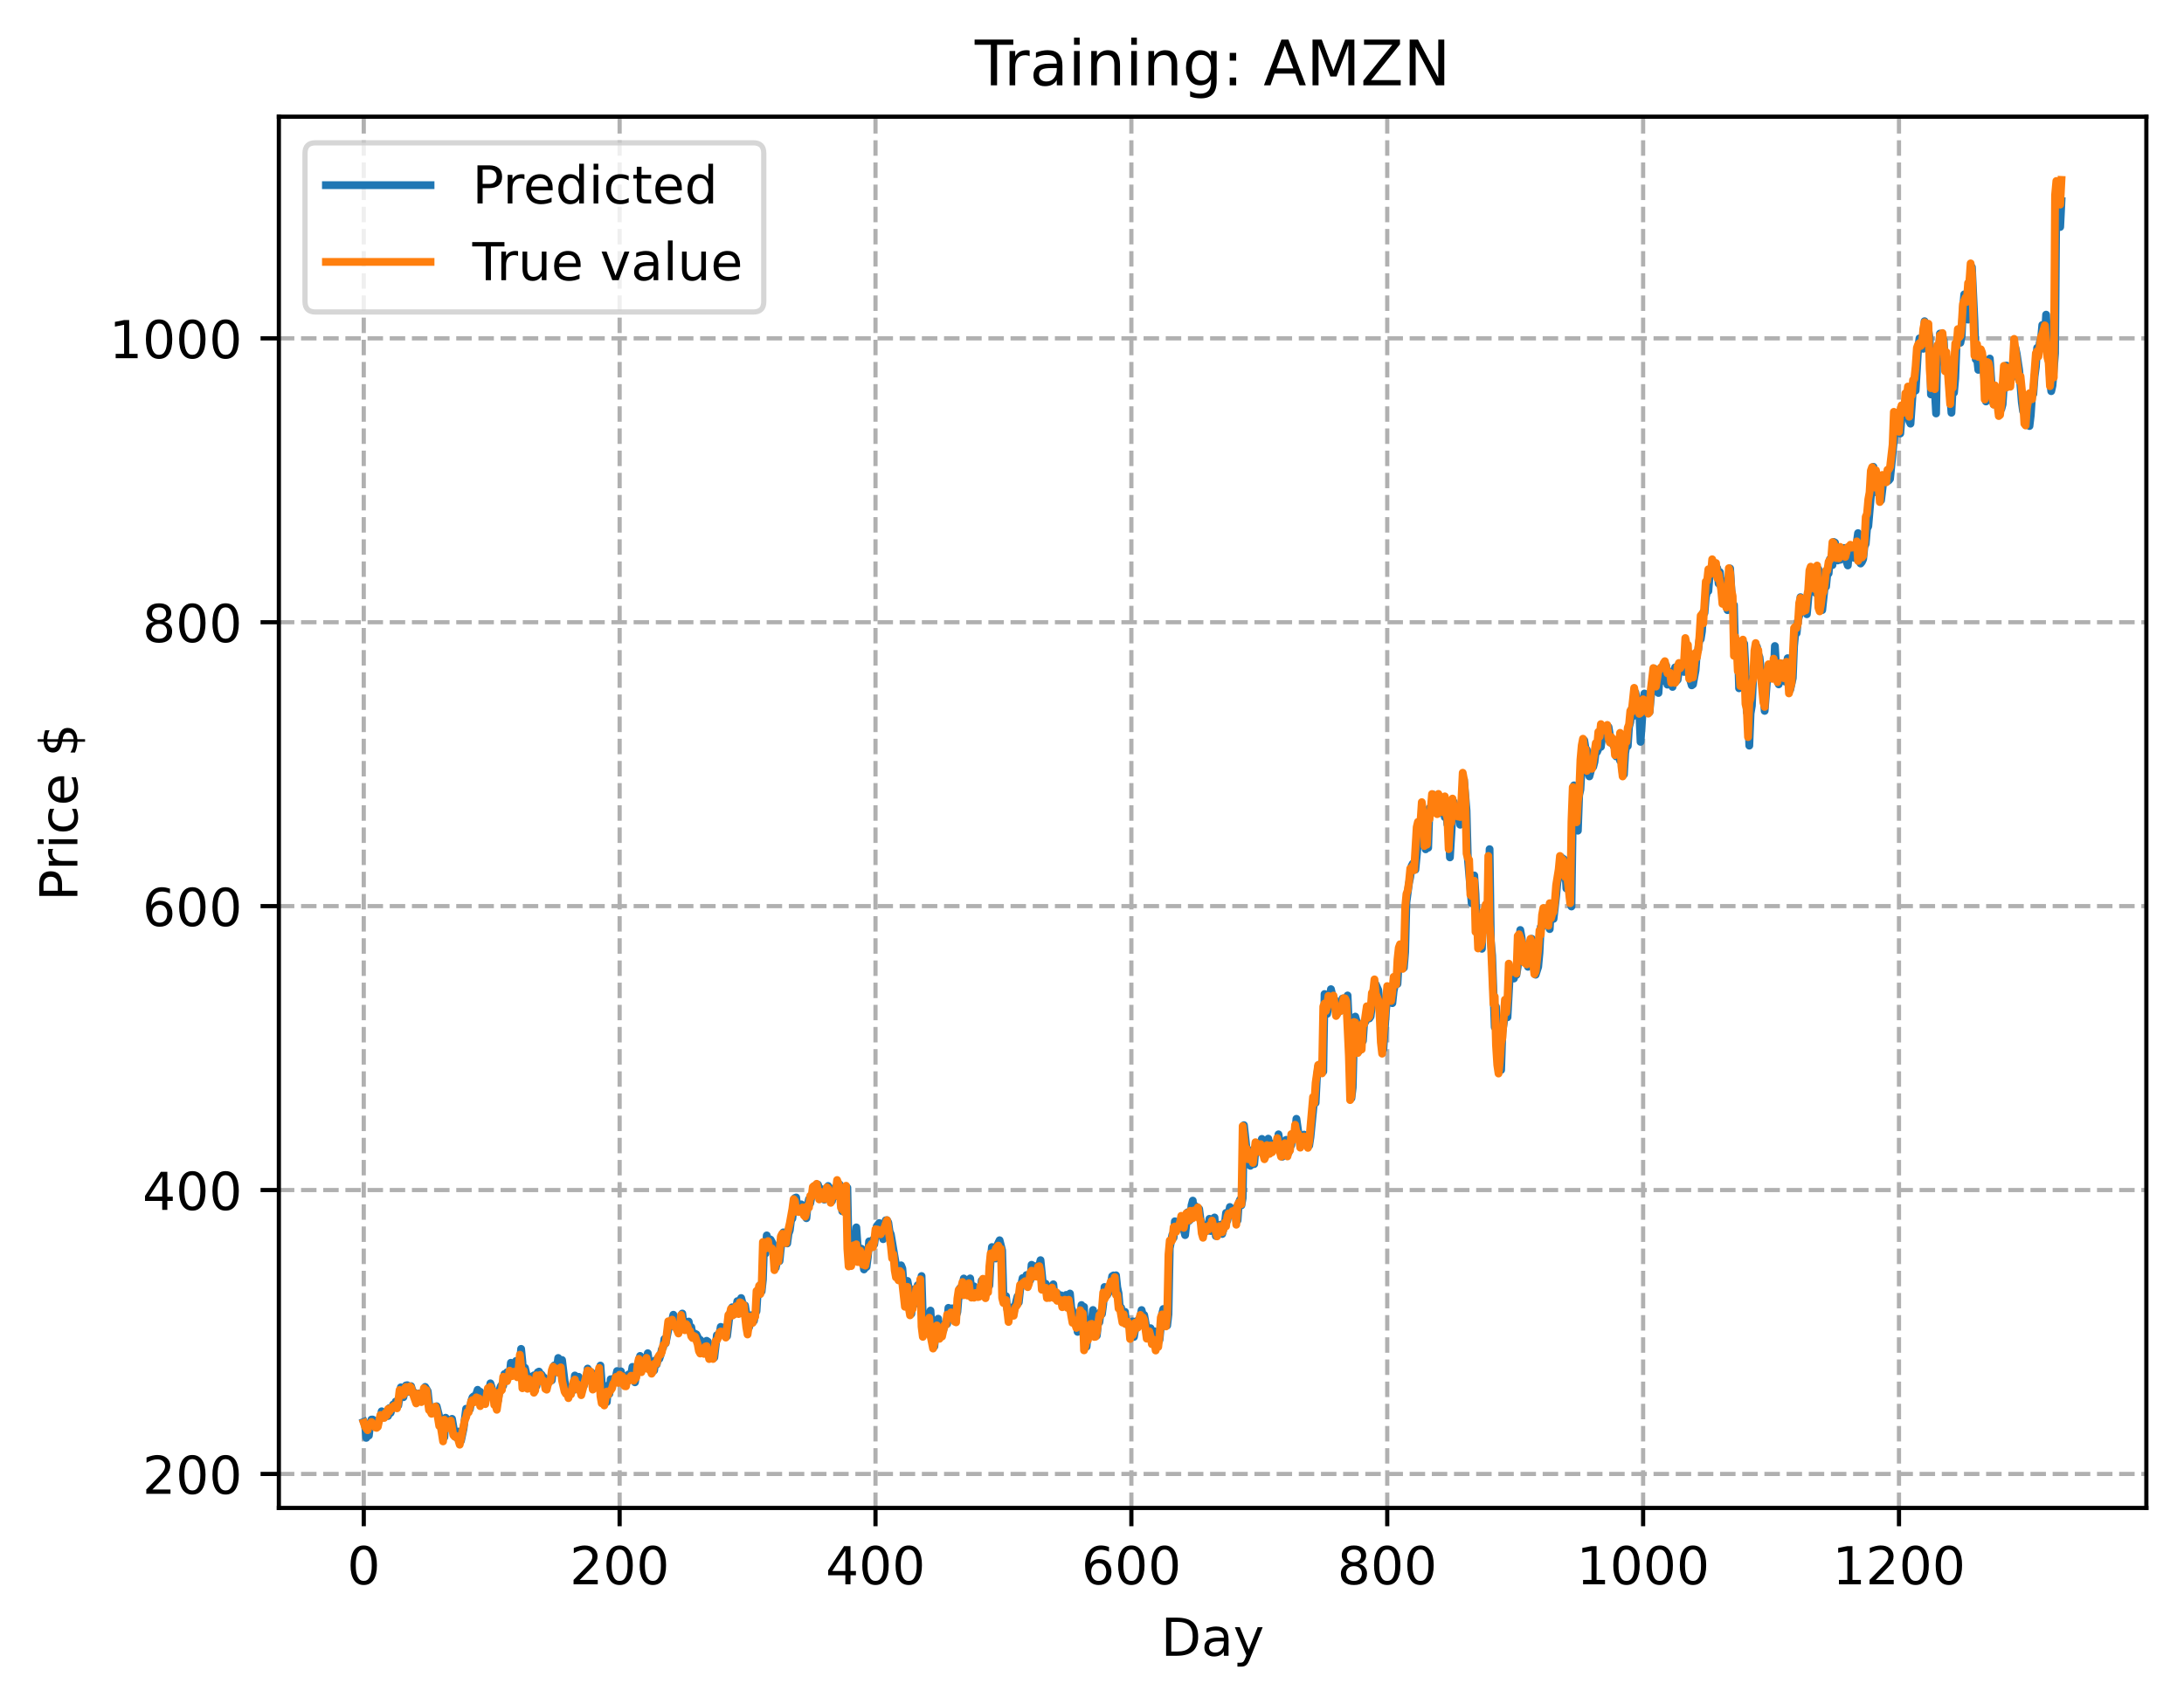 <?xml version="1.0" encoding="utf-8" standalone="no"?>
<!DOCTYPE svg PUBLIC "-//W3C//DTD SVG 1.1//EN"
  "http://www.w3.org/Graphics/SVG/1.1/DTD/svg11.dtd">
<!-- Created with matplotlib (https://matplotlib.org/) -->
<svg height="325.986pt" version="1.1" viewBox="0 0 417.648 325.986" width="417.648pt" xmlns="http://www.w3.org/2000/svg" xmlns:xlink="http://www.w3.org/1999/xlink">
 <defs>
  <style type="text/css">
*{stroke-linecap:butt;stroke-linejoin:round;}
  </style>
 </defs>
 <g id="figure_1">
  <g id="patch_1">
   <path d="M 0 325.986 
L 417.648 325.986 
L 417.648 0 
L 0 0 
z
" style="fill:#ffffff;"/>
  </g>
  <g id="axes_1">
   <g id="patch_2">
    <path d="M 53.328 288.43 
L 410.448 288.43 
L 410.448 22.318 
L 53.328 22.318 
z
" style="fill:#ffffff;"/>
   </g>
   <g id="matplotlib.axis_1">
    <g id="xtick_1">
     <g id="line2d_1">
      <path clip-path="url(#pb6f3b9290f)" d="M 69.561 288.43 
L 69.561 22.318 
" style="fill:none;stroke:#b0b0b0;stroke-dasharray:2.96,1.28;stroke-dashoffset:0;stroke-width:0.8;"/>
     </g>
     <g id="line2d_2">
      <defs>
       <path d="M 0 0 
L 0 3.5 
" id="m6cca73a3d3" style="stroke:#000000;stroke-width:0.8;"/>
      </defs>
      <g>
       <use style="stroke:#000000;stroke-width:0.8;" x="69.561" xlink:href="#m6cca73a3d3" y="288.43"/>
      </g>
     </g>
     <g id="text_1">
      <!-- 0 -->
      <defs>
       <path d="M 31.781 66.406 
Q 24.172 66.406 20.328 58.906 
Q 16.5 51.422 16.5 36.375 
Q 16.5 21.391 20.328 13.891 
Q 24.172 6.391 31.781 6.391 
Q 39.453 6.391 43.281 13.891 
Q 47.125 21.391 47.125 36.375 
Q 47.125 51.422 43.281 58.906 
Q 39.453 66.406 31.781 66.406 
z
M 31.781 74.219 
Q 44.047 74.219 50.516 64.516 
Q 56.984 54.828 56.984 36.375 
Q 56.984 17.969 50.516 8.266 
Q 44.047 -1.422 31.781 -1.422 
Q 19.531 -1.422 13.062 8.266 
Q 6.594 17.969 6.594 36.375 
Q 6.594 54.828 13.062 64.516 
Q 19.531 74.219 31.781 74.219 
z
" id="DejaVuSans-48"/>
      </defs>
      <g transform="translate(66.38 303.029)scale(0.1 -0.1)">
       <use xlink:href="#DejaVuSans-48"/>
      </g>
     </g>
    </g>
    <g id="xtick_2">
     <g id="line2d_3">
      <path clip-path="url(#pb6f3b9290f)" d="M 118.491 288.43 
L 118.491 22.318 
" style="fill:none;stroke:#b0b0b0;stroke-dasharray:2.96,1.28;stroke-dashoffset:0;stroke-width:0.8;"/>
     </g>
     <g id="line2d_4">
      <g>
       <use style="stroke:#000000;stroke-width:0.8;" x="118.491" xlink:href="#m6cca73a3d3" y="288.43"/>
      </g>
     </g>
     <g id="text_2">
      <!-- 200 -->
      <defs>
       <path d="M 19.188 8.297 
L 53.609 8.297 
L 53.609 0 
L 7.328 0 
L 7.328 8.297 
Q 12.938 14.109 22.625 23.891 
Q 32.328 33.688 34.812 36.531 
Q 39.547 41.844 41.422 45.531 
Q 43.312 49.219 43.312 52.781 
Q 43.312 58.594 39.234 62.25 
Q 35.156 65.922 28.609 65.922 
Q 23.969 65.922 18.812 64.312 
Q 13.672 62.703 7.812 59.422 
L 7.812 69.391 
Q 13.766 71.781 18.938 73 
Q 24.125 74.219 28.422 74.219 
Q 39.75 74.219 46.484 68.547 
Q 53.219 62.891 53.219 53.422 
Q 53.219 48.922 51.531 44.891 
Q 49.859 40.875 45.406 35.406 
Q 44.188 33.984 37.641 27.219 
Q 31.109 20.453 19.188 8.297 
z
" id="DejaVuSans-50"/>
      </defs>
      <g transform="translate(108.948 303.029)scale(0.1 -0.1)">
       <use xlink:href="#DejaVuSans-50"/>
       <use x="63.623" xlink:href="#DejaVuSans-48"/>
       <use x="127.246" xlink:href="#DejaVuSans-48"/>
      </g>
     </g>
    </g>
    <g id="xtick_3">
     <g id="line2d_5">
      <path clip-path="url(#pb6f3b9290f)" d="M 167.422 288.43 
L 167.422 22.318 
" style="fill:none;stroke:#b0b0b0;stroke-dasharray:2.96,1.28;stroke-dashoffset:0;stroke-width:0.8;"/>
     </g>
     <g id="line2d_6">
      <g>
       <use style="stroke:#000000;stroke-width:0.8;" x="167.422" xlink:href="#m6cca73a3d3" y="288.43"/>
      </g>
     </g>
     <g id="text_3">
      <!-- 400 -->
      <defs>
       <path d="M 37.797 64.312 
L 12.891 25.391 
L 37.797 25.391 
z
M 35.203 72.906 
L 47.609 72.906 
L 47.609 25.391 
L 58.016 25.391 
L 58.016 17.188 
L 47.609 17.188 
L 47.609 0 
L 37.797 0 
L 37.797 17.188 
L 4.891 17.188 
L 4.891 26.703 
z
" id="DejaVuSans-52"/>
      </defs>
      <g transform="translate(157.878 303.029)scale(0.1 -0.1)">
       <use xlink:href="#DejaVuSans-52"/>
       <use x="63.623" xlink:href="#DejaVuSans-48"/>
       <use x="127.246" xlink:href="#DejaVuSans-48"/>
      </g>
     </g>
    </g>
    <g id="xtick_4">
     <g id="line2d_7">
      <path clip-path="url(#pb6f3b9290f)" d="M 216.353 288.43 
L 216.353 22.318 
" style="fill:none;stroke:#b0b0b0;stroke-dasharray:2.96,1.28;stroke-dashoffset:0;stroke-width:0.8;"/>
     </g>
     <g id="line2d_8">
      <g>
       <use style="stroke:#000000;stroke-width:0.8;" x="216.353" xlink:href="#m6cca73a3d3" y="288.43"/>
      </g>
     </g>
     <g id="text_4">
      <!-- 600 -->
      <defs>
       <path d="M 33.016 40.375 
Q 26.375 40.375 22.484 35.828 
Q 18.609 31.297 18.609 23.391 
Q 18.609 15.531 22.484 10.953 
Q 26.375 6.391 33.016 6.391 
Q 39.656 6.391 43.531 10.953 
Q 47.406 15.531 47.406 23.391 
Q 47.406 31.297 43.531 35.828 
Q 39.656 40.375 33.016 40.375 
z
M 52.594 71.297 
L 52.594 62.312 
Q 48.875 64.062 45.094 64.984 
Q 41.312 65.922 37.594 65.922 
Q 27.828 65.922 22.672 59.328 
Q 17.531 52.734 16.797 39.406 
Q 19.672 43.656 24.016 45.922 
Q 28.375 48.188 33.594 48.188 
Q 44.578 48.188 50.953 41.516 
Q 57.328 34.859 57.328 23.391 
Q 57.328 12.156 50.688 5.359 
Q 44.047 -1.422 33.016 -1.422 
Q 20.359 -1.422 13.672 8.266 
Q 6.984 17.969 6.984 36.375 
Q 6.984 53.656 15.188 63.938 
Q 23.391 74.219 37.203 74.219 
Q 40.922 74.219 44.703 73.484 
Q 48.484 72.75 52.594 71.297 
z
" id="DejaVuSans-54"/>
      </defs>
      <g transform="translate(206.809 303.029)scale(0.1 -0.1)">
       <use xlink:href="#DejaVuSans-54"/>
       <use x="63.623" xlink:href="#DejaVuSans-48"/>
       <use x="127.246" xlink:href="#DejaVuSans-48"/>
      </g>
     </g>
    </g>
    <g id="xtick_5">
     <g id="line2d_9">
      <path clip-path="url(#pb6f3b9290f)" d="M 265.283 288.43 
L 265.283 22.318 
" style="fill:none;stroke:#b0b0b0;stroke-dasharray:2.96,1.28;stroke-dashoffset:0;stroke-width:0.8;"/>
     </g>
     <g id="line2d_10">
      <g>
       <use style="stroke:#000000;stroke-width:0.8;" x="265.283" xlink:href="#m6cca73a3d3" y="288.43"/>
      </g>
     </g>
     <g id="text_5">
      <!-- 800 -->
      <defs>
       <path d="M 31.781 34.625 
Q 24.75 34.625 20.719 30.859 
Q 16.703 27.094 16.703 20.516 
Q 16.703 13.922 20.719 10.156 
Q 24.75 6.391 31.781 6.391 
Q 38.812 6.391 42.859 10.172 
Q 46.922 13.969 46.922 20.516 
Q 46.922 27.094 42.891 30.859 
Q 38.875 34.625 31.781 34.625 
z
M 21.922 38.812 
Q 15.578 40.375 12.031 44.719 
Q 8.5 49.078 8.5 55.328 
Q 8.5 64.062 14.719 69.141 
Q 20.953 74.219 31.781 74.219 
Q 42.672 74.219 48.875 69.141 
Q 55.078 64.062 55.078 55.328 
Q 55.078 49.078 51.531 44.719 
Q 48 40.375 41.703 38.812 
Q 48.828 37.156 52.797 32.312 
Q 56.781 27.484 56.781 20.516 
Q 56.781 9.906 50.312 4.234 
Q 43.844 -1.422 31.781 -1.422 
Q 19.734 -1.422 13.25 4.234 
Q 6.781 9.906 6.781 20.516 
Q 6.781 27.484 10.781 32.312 
Q 14.797 37.156 21.922 38.812 
z
M 18.312 54.391 
Q 18.312 48.734 21.844 45.562 
Q 25.391 42.391 31.781 42.391 
Q 38.141 42.391 41.719 45.562 
Q 45.312 48.734 45.312 54.391 
Q 45.312 60.062 41.719 63.234 
Q 38.141 66.406 31.781 66.406 
Q 25.391 66.406 21.844 63.234 
Q 18.312 60.062 18.312 54.391 
z
" id="DejaVuSans-56"/>
      </defs>
      <g transform="translate(255.74 303.029)scale(0.1 -0.1)">
       <use xlink:href="#DejaVuSans-56"/>
       <use x="63.623" xlink:href="#DejaVuSans-48"/>
       <use x="127.246" xlink:href="#DejaVuSans-48"/>
      </g>
     </g>
    </g>
    <g id="xtick_6">
     <g id="line2d_11">
      <path clip-path="url(#pb6f3b9290f)" d="M 314.214 288.43 
L 314.214 22.318 
" style="fill:none;stroke:#b0b0b0;stroke-dasharray:2.96,1.28;stroke-dashoffset:0;stroke-width:0.8;"/>
     </g>
     <g id="line2d_12">
      <g>
       <use style="stroke:#000000;stroke-width:0.8;" x="314.214" xlink:href="#m6cca73a3d3" y="288.43"/>
      </g>
     </g>
     <g id="text_6">
      <!-- 1000 -->
      <defs>
       <path d="M 12.406 8.297 
L 28.516 8.297 
L 28.516 63.922 
L 10.984 60.406 
L 10.984 69.391 
L 28.422 72.906 
L 38.281 72.906 
L 38.281 8.297 
L 54.391 8.297 
L 54.391 0 
L 12.406 0 
z
" id="DejaVuSans-49"/>
      </defs>
      <g transform="translate(301.489 303.029)scale(0.1 -0.1)">
       <use xlink:href="#DejaVuSans-49"/>
       <use x="63.623" xlink:href="#DejaVuSans-48"/>
       <use x="127.246" xlink:href="#DejaVuSans-48"/>
       <use x="190.869" xlink:href="#DejaVuSans-48"/>
      </g>
     </g>
    </g>
    <g id="xtick_7">
     <g id="line2d_13">
      <path clip-path="url(#pb6f3b9290f)" d="M 363.144 288.43 
L 363.144 22.318 
" style="fill:none;stroke:#b0b0b0;stroke-dasharray:2.96,1.28;stroke-dashoffset:0;stroke-width:0.8;"/>
     </g>
     <g id="line2d_14">
      <g>
       <use style="stroke:#000000;stroke-width:0.8;" x="363.144" xlink:href="#m6cca73a3d3" y="288.43"/>
      </g>
     </g>
     <g id="text_7">
      <!-- 1200 -->
      <g transform="translate(350.419 303.029)scale(0.1 -0.1)">
       <use xlink:href="#DejaVuSans-49"/>
       <use x="63.623" xlink:href="#DejaVuSans-50"/>
       <use x="127.246" xlink:href="#DejaVuSans-48"/>
       <use x="190.869" xlink:href="#DejaVuSans-48"/>
      </g>
     </g>
    </g>
    <g id="text_8">
     <!-- Day -->
     <defs>
      <path d="M 19.672 64.797 
L 19.672 8.109 
L 31.594 8.109 
Q 46.688 8.109 53.688 14.938 
Q 60.688 21.781 60.688 36.531 
Q 60.688 51.172 53.688 57.984 
Q 46.688 64.797 31.594 64.797 
z
M 9.812 72.906 
L 30.078 72.906 
Q 51.266 72.906 61.172 64.094 
Q 71.094 55.281 71.094 36.531 
Q 71.094 17.672 61.125 8.828 
Q 51.172 0 30.078 0 
L 9.812 0 
z
" id="DejaVuSans-68"/>
      <path d="M 34.281 27.484 
Q 23.391 27.484 19.188 25 
Q 14.984 22.516 14.984 16.5 
Q 14.984 11.719 18.141 8.906 
Q 21.297 6.109 26.703 6.109 
Q 34.188 6.109 38.703 11.406 
Q 43.219 16.703 43.219 25.484 
L 43.219 27.484 
z
M 52.203 31.203 
L 52.203 0 
L 43.219 0 
L 43.219 8.297 
Q 40.141 3.328 35.547 0.953 
Q 30.953 -1.422 24.312 -1.422 
Q 15.922 -1.422 10.953 3.297 
Q 6 8.016 6 15.922 
Q 6 25.141 12.172 29.828 
Q 18.359 34.516 30.609 34.516 
L 43.219 34.516 
L 43.219 35.406 
Q 43.219 41.609 39.141 45 
Q 35.062 48.391 27.688 48.391 
Q 23 48.391 18.547 47.266 
Q 14.109 46.141 10.016 43.891 
L 10.016 52.203 
Q 14.938 54.109 19.578 55.047 
Q 24.219 56 28.609 56 
Q 40.484 56 46.344 49.844 
Q 52.203 43.703 52.203 31.203 
z
" id="DejaVuSans-97"/>
      <path d="M 32.172 -5.078 
Q 28.375 -14.844 24.75 -17.812 
Q 21.141 -20.797 15.094 -20.797 
L 7.906 -20.797 
L 7.906 -13.281 
L 13.188 -13.281 
Q 16.891 -13.281 18.938 -11.516 
Q 21 -9.766 23.484 -3.219 
L 25.094 0.875 
L 2.984 54.688 
L 12.5 54.688 
L 29.594 11.922 
L 46.688 54.688 
L 56.203 54.688 
z
" id="DejaVuSans-121"/>
     </defs>
     <g transform="translate(222.015 316.707)scale(0.1 -0.1)">
      <use xlink:href="#DejaVuSans-68"/>
      <use x="77.002" xlink:href="#DejaVuSans-97"/>
      <use x="138.281" xlink:href="#DejaVuSans-121"/>
     </g>
    </g>
   </g>
   <g id="matplotlib.axis_2">
    <g id="ytick_1">
     <g id="line2d_15">
      <path clip-path="url(#pb6f3b9290f)" d="M 53.328 281.927 
L 410.448 281.927 
" style="fill:none;stroke:#b0b0b0;stroke-dasharray:2.96,1.28;stroke-dashoffset:0;stroke-width:0.8;"/>
     </g>
     <g id="line2d_16">
      <defs>
       <path d="M 0 0 
L -3.5 0 
" id="m8765e8c587" style="stroke:#000000;stroke-width:0.8;"/>
      </defs>
      <g>
       <use style="stroke:#000000;stroke-width:0.8;" x="53.328" xlink:href="#m8765e8c587" y="281.927"/>
      </g>
     </g>
     <g id="text_9">
      <!-- 200 -->
      <g transform="translate(27.241 285.727)scale(0.1 -0.1)">
       <use xlink:href="#DejaVuSans-50"/>
       <use x="63.623" xlink:href="#DejaVuSans-48"/>
       <use x="127.246" xlink:href="#DejaVuSans-48"/>
      </g>
     </g>
    </g>
    <g id="ytick_2">
     <g id="line2d_17">
      <path clip-path="url(#pb6f3b9290f)" d="M 53.328 227.624 
L 410.448 227.624 
" style="fill:none;stroke:#b0b0b0;stroke-dasharray:2.96,1.28;stroke-dashoffset:0;stroke-width:0.8;"/>
     </g>
     <g id="line2d_18">
      <g>
       <use style="stroke:#000000;stroke-width:0.8;" x="53.328" xlink:href="#m8765e8c587" y="227.624"/>
      </g>
     </g>
     <g id="text_10">
      <!-- 400 -->
      <g transform="translate(27.241 231.424)scale(0.1 -0.1)">
       <use xlink:href="#DejaVuSans-52"/>
       <use x="63.623" xlink:href="#DejaVuSans-48"/>
       <use x="127.246" xlink:href="#DejaVuSans-48"/>
      </g>
     </g>
    </g>
    <g id="ytick_3">
     <g id="line2d_19">
      <path clip-path="url(#pb6f3b9290f)" d="M 53.328 173.321 
L 410.448 173.321 
" style="fill:none;stroke:#b0b0b0;stroke-dasharray:2.96,1.28;stroke-dashoffset:0;stroke-width:0.8;"/>
     </g>
     <g id="line2d_20">
      <g>
       <use style="stroke:#000000;stroke-width:0.8;" x="53.328" xlink:href="#m8765e8c587" y="173.321"/>
      </g>
     </g>
     <g id="text_11">
      <!-- 600 -->
      <g transform="translate(27.241 177.12)scale(0.1 -0.1)">
       <use xlink:href="#DejaVuSans-54"/>
       <use x="63.623" xlink:href="#DejaVuSans-48"/>
       <use x="127.246" xlink:href="#DejaVuSans-48"/>
      </g>
     </g>
    </g>
    <g id="ytick_4">
     <g id="line2d_21">
      <path clip-path="url(#pb6f3b9290f)" d="M 53.328 119.018 
L 410.448 119.018 
" style="fill:none;stroke:#b0b0b0;stroke-dasharray:2.96,1.28;stroke-dashoffset:0;stroke-width:0.8;"/>
     </g>
     <g id="line2d_22">
      <g>
       <use style="stroke:#000000;stroke-width:0.8;" x="53.328" xlink:href="#m8765e8c587" y="119.018"/>
      </g>
     </g>
     <g id="text_12">
      <!-- 800 -->
      <g transform="translate(27.241 122.817)scale(0.1 -0.1)">
       <use xlink:href="#DejaVuSans-56"/>
       <use x="63.623" xlink:href="#DejaVuSans-48"/>
       <use x="127.246" xlink:href="#DejaVuSans-48"/>
      </g>
     </g>
    </g>
    <g id="ytick_5">
     <g id="line2d_23">
      <path clip-path="url(#pb6f3b9290f)" d="M 53.328 64.715 
L 410.448 64.715 
" style="fill:none;stroke:#b0b0b0;stroke-dasharray:2.96,1.28;stroke-dashoffset:0;stroke-width:0.8;"/>
     </g>
     <g id="line2d_24">
      <g>
       <use style="stroke:#000000;stroke-width:0.8;" x="53.328" xlink:href="#m8765e8c587" y="64.715"/>
      </g>
     </g>
     <g id="text_13">
      <!-- 1000 -->
      <g transform="translate(20.878 68.514)scale(0.1 -0.1)">
       <use xlink:href="#DejaVuSans-49"/>
       <use x="63.623" xlink:href="#DejaVuSans-48"/>
       <use x="127.246" xlink:href="#DejaVuSans-48"/>
       <use x="190.869" xlink:href="#DejaVuSans-48"/>
      </g>
     </g>
    </g>
    <g id="text_14">
     <!-- Price $ -->
     <defs>
      <path d="M 19.672 64.797 
L 19.672 37.406 
L 32.078 37.406 
Q 38.969 37.406 42.719 40.969 
Q 46.484 44.531 46.484 51.125 
Q 46.484 57.672 42.719 61.234 
Q 38.969 64.797 32.078 64.797 
z
M 9.812 72.906 
L 32.078 72.906 
Q 44.344 72.906 50.609 67.359 
Q 56.891 61.812 56.891 51.125 
Q 56.891 40.328 50.609 34.812 
Q 44.344 29.297 32.078 29.297 
L 19.672 29.297 
L 19.672 0 
L 9.812 0 
z
" id="DejaVuSans-80"/>
      <path d="M 41.109 46.297 
Q 39.594 47.172 37.812 47.578 
Q 36.031 48 33.891 48 
Q 26.266 48 22.188 43.047 
Q 18.109 38.094 18.109 28.812 
L 18.109 0 
L 9.078 0 
L 9.078 54.688 
L 18.109 54.688 
L 18.109 46.188 
Q 20.953 51.172 25.484 53.578 
Q 30.031 56 36.531 56 
Q 37.453 56 38.578 55.875 
Q 39.703 55.766 41.062 55.516 
z
" id="DejaVuSans-114"/>
      <path d="M 9.422 54.688 
L 18.406 54.688 
L 18.406 0 
L 9.422 0 
z
M 9.422 75.984 
L 18.406 75.984 
L 18.406 64.594 
L 9.422 64.594 
z
" id="DejaVuSans-105"/>
      <path d="M 48.781 52.594 
L 48.781 44.188 
Q 44.969 46.297 41.141 47.344 
Q 37.312 48.391 33.406 48.391 
Q 24.656 48.391 19.812 42.844 
Q 14.984 37.312 14.984 27.297 
Q 14.984 17.281 19.812 11.734 
Q 24.656 6.203 33.406 6.203 
Q 37.312 6.203 41.141 7.25 
Q 44.969 8.297 48.781 10.406 
L 48.781 2.094 
Q 45.016 0.344 40.984 -0.531 
Q 36.969 -1.422 32.422 -1.422 
Q 20.062 -1.422 12.781 6.344 
Q 5.516 14.109 5.516 27.297 
Q 5.516 40.672 12.859 48.328 
Q 20.219 56 33.016 56 
Q 37.156 56 41.109 55.141 
Q 45.062 54.297 48.781 52.594 
z
" id="DejaVuSans-99"/>
      <path d="M 56.203 29.594 
L 56.203 25.203 
L 14.891 25.203 
Q 15.484 15.922 20.484 11.062 
Q 25.484 6.203 34.422 6.203 
Q 39.594 6.203 44.453 7.469 
Q 49.312 8.734 54.109 11.281 
L 54.109 2.781 
Q 49.266 0.734 44.188 -0.344 
Q 39.109 -1.422 33.891 -1.422 
Q 20.797 -1.422 13.156 6.188 
Q 5.516 13.812 5.516 26.812 
Q 5.516 40.234 12.766 48.109 
Q 20.016 56 32.328 56 
Q 43.359 56 49.781 48.891 
Q 56.203 41.797 56.203 29.594 
z
M 47.219 32.234 
Q 47.125 39.594 43.094 43.984 
Q 39.062 48.391 32.422 48.391 
Q 24.906 48.391 20.391 44.141 
Q 15.875 39.891 15.188 32.172 
z
" id="DejaVuSans-101"/>
      <path id="DejaVuSans-32"/>
      <path d="M 33.797 -14.703 
L 28.906 -14.703 
L 28.859 0 
Q 23.734 0.094 18.609 1.188 
Q 13.484 2.297 8.297 4.5 
L 8.297 13.281 
Q 13.281 10.156 18.375 8.562 
Q 23.484 6.984 28.906 6.938 
L 28.906 29.203 
Q 18.109 30.953 13.203 35.156 
Q 8.297 39.359 8.297 46.688 
Q 8.297 54.641 13.625 59.219 
Q 18.953 63.812 28.906 64.5 
L 28.906 75.984 
L 33.797 75.984 
L 33.797 64.656 
Q 38.328 64.453 42.578 63.688 
Q 46.828 62.938 50.875 61.625 
L 50.875 53.078 
Q 46.828 55.125 42.547 56.25 
Q 38.281 57.375 33.797 57.562 
L 33.797 36.719 
Q 44.875 35.016 50.094 30.609 
Q 55.328 26.219 55.328 18.609 
Q 55.328 10.359 49.781 5.594 
Q 44.234 0.828 33.797 0.094 
z
M 28.906 37.594 
L 28.906 57.625 
Q 23.25 56.984 20.266 54.391 
Q 17.281 51.812 17.281 47.516 
Q 17.281 43.312 20.031 40.969 
Q 22.797 38.625 28.906 37.594 
z
M 33.797 28.219 
L 33.797 7.078 
Q 39.984 7.906 43.141 10.594 
Q 46.297 13.281 46.297 17.672 
Q 46.297 21.969 43.281 24.5 
Q 40.281 27.047 33.797 28.219 
z
" id="DejaVuSans-36"/>
     </defs>
     <g transform="translate(14.798 172.342)rotate(-90)scale(0.1 -0.1)">
      <use xlink:href="#DejaVuSans-80"/>
      <use x="58.553" xlink:href="#DejaVuSans-114"/>
      <use x="99.666" xlink:href="#DejaVuSans-105"/>
      <use x="127.449" xlink:href="#DejaVuSans-99"/>
      <use x="182.43" xlink:href="#DejaVuSans-101"/>
      <use x="243.953" xlink:href="#DejaVuSans-32"/>
      <use x="275.74" xlink:href="#DejaVuSans-36"/>
     </g>
    </g>
   </g>
   <g id="line2d_25">
    <path clip-path="url(#pb6f3b9290f)" d="M 69.561 271.969 
L 69.806 272.59 
L 70.05 275.022 
L 70.295 272.48 
L 70.539 274.588 
L 70.784 272.451 
L 71.029 271.526 
L 71.273 271.523 
L 71.518 272.58 
L 72.007 271.85 
L 72.252 271.914 
L 72.497 271.508 
L 72.741 271.39 
L 72.986 269.945 
L 73.231 270.971 
L 73.475 270.37 
L 73.72 270.577 
L 73.965 270.105 
L 74.209 270.844 
L 74.454 269.338 
L 74.699 270.242 
L 75.188 268.645 
L 75.433 269.19 
L 75.677 268.076 
L 76.166 268.827 
L 76.656 265.355 
L 77.145 267.252 
L 77.634 264.999 
L 77.879 264.95 
L 78.124 266.241 
L 78.368 265.961 
L 78.613 265.135 
L 78.858 265.958 
L 79.102 266.252 
L 79.592 267.686 
L 79.836 268.003 
L 80.081 266.523 
L 80.815 267.429 
L 81.06 266.639 
L 81.304 265.283 
L 81.794 266.104 
L 82.038 268.358 
L 82.283 269.582 
L 82.527 269.967 
L 82.772 269.752 
L 83.017 269.896 
L 83.261 269.576 
L 83.506 268.979 
L 83.995 270.913 
L 84.24 272.821 
L 84.485 272.251 
L 84.729 273.243 
L 84.974 274.916 
L 85.219 271.173 
L 85.463 271.702 
L 85.708 272.813 
L 85.953 272.43 
L 86.442 271.391 
L 86.931 274.211 
L 87.176 274.901 
L 87.421 274.654 
L 87.665 273.817 
L 88.154 275.593 
L 88.644 273.303 
L 89.133 269.452 
L 89.378 269.887 
L 89.622 269.402 
L 89.867 269.544 
L 90.112 268.017 
L 90.356 267.281 
L 90.601 267.065 
L 90.846 267.381 
L 91.335 265.833 
L 91.58 267.301 
L 91.824 266.199 
L 92.314 267.087 
L 92.803 267.645 
L 93.537 266.021 
L 93.781 264.597 
L 94.026 265.37 
L 94.271 266.75 
L 94.515 267.438 
L 94.76 267.499 
L 95.005 268.422 
L 95.249 267.858 
L 95.494 265.999 
L 95.739 265.19 
L 95.983 264.848 
L 96.228 265.045 
L 96.473 262.812 
L 96.717 262.885 
L 96.962 262.469 
L 97.207 262.484 
L 97.451 263.063 
L 97.696 260.663 
L 97.941 262.733 
L 98.185 261.829 
L 98.43 262.026 
L 98.675 260.32 
L 98.919 262.538 
L 99.164 262.05 
L 99.409 260.943 
L 99.653 258.007 
L 99.898 260.473 
L 100.142 264.231 
L 100.387 261.622 
L 100.632 262.652 
L 100.876 264.251 
L 101.121 263.892 
L 101.366 263.923 
L 101.61 263.317 
L 101.855 264.25 
L 102.1 263.066 
L 102.344 264.565 
L 102.589 265.111 
L 102.834 262.477 
L 103.078 262.346 
L 103.323 262.791 
L 103.568 262.928 
L 103.812 263.348 
L 104.057 263.504 
L 104.546 264.378 
L 104.791 264.626 
L 105.036 264.062 
L 105.28 263.835 
L 105.525 264.019 
L 105.769 261.755 
L 106.014 261.157 
L 106.259 261.129 
L 106.503 261.585 
L 106.748 259.747 
L 106.993 262.048 
L 107.237 260.727 
L 107.482 260.13 
L 107.971 264.166 
L 108.461 266.201 
L 108.95 265.393 
L 109.195 265.857 
L 109.439 265.157 
L 109.684 265.881 
L 109.929 263.097 
L 110.173 263.611 
L 110.418 263.661 
L 110.663 263.347 
L 111.152 265.561 
L 111.397 265.397 
L 111.641 265.084 
L 111.886 263.901 
L 112.13 263.83 
L 112.375 261.771 
L 112.864 262.53 
L 113.109 262.494 
L 113.598 264.598 
L 113.843 264.511 
L 114.088 263.054 
L 114.577 262.495 
L 114.822 261.197 
L 115.311 267.736 
L 115.556 266.462 
L 115.8 266.95 
L 116.045 268.18 
L 116.29 264.989 
L 116.534 266.62 
L 116.779 263.814 
L 117.024 264.599 
L 117.513 263.562 
L 117.757 263.372 
L 118.002 262.244 
L 118.247 262.995 
L 118.491 262.82 
L 118.736 262.297 
L 118.981 263.68 
L 119.225 263.158 
L 119.715 264.462 
L 119.959 263.834 
L 120.204 262.888 
L 120.449 263.507 
L 120.693 262.904 
L 120.938 261.448 
L 121.183 262.3 
L 121.427 264.4 
L 121.917 261.261 
L 122.406 259.356 
L 122.651 261.645 
L 122.895 261.64 
L 123.14 261.332 
L 123.385 260.543 
L 123.629 260.227 
L 123.874 258.833 
L 124.118 260.506 
L 124.363 261.243 
L 124.608 261.389 
L 124.852 262.107 
L 125.097 262.129 
L 125.342 260.173 
L 125.586 260.983 
L 125.831 259.712 
L 126.076 259.927 
L 126.32 259.221 
L 126.565 258.065 
L 126.81 257.751 
L 127.054 256.113 
L 127.299 256.934 
L 127.788 254.422 
L 128.033 252.964 
L 128.522 252.466 
L 128.767 251.475 
L 129.012 253.786 
L 129.256 252.409 
L 129.501 252.803 
L 129.745 254.023 
L 129.99 253.946 
L 130.235 252.969 
L 130.479 251.243 
L 130.724 253.264 
L 130.969 253.047 
L 131.213 253.889 
L 131.458 253.125 
L 131.703 252.779 
L 131.947 254.26 
L 132.192 253.843 
L 132.437 255.334 
L 132.681 254.994 
L 133.171 255.232 
L 133.415 255.719 
L 133.66 256.533 
L 133.905 256.28 
L 134.149 258.222 
L 134.394 258.459 
L 134.639 258.074 
L 134.883 258.289 
L 135.128 256.454 
L 135.373 256.621 
L 135.617 258.135 
L 135.862 258.649 
L 136.106 258.639 
L 136.351 258.133 
L 136.596 259.667 
L 137.085 255.388 
L 137.33 255.561 
L 137.574 255.258 
L 137.819 253.801 
L 138.308 253.968 
L 138.798 254.83 
L 139.042 255.562 
L 139.532 251.394 
L 140.021 250.046 
L 140.266 251.468 
L 140.51 250.605 
L 140.755 250.233 
L 141 248.876 
L 141.244 248.847 
L 141.489 250.412 
L 141.733 248.28 
L 141.978 249.2 
L 142.223 250.987 
L 142.467 249.681 
L 142.957 252.64 
L 143.201 253.989 
L 143.446 253.274 
L 143.691 251.571 
L 144.18 252.657 
L 144.425 251.254 
L 144.669 250.806 
L 144.914 246.777 
L 145.159 247.658 
L 145.403 245.758 
L 145.648 247.016 
L 145.893 244.759 
L 146.137 237.679 
L 146.382 239.777 
L 146.627 236.3 
L 146.871 238.105 
L 147.116 236.99 
L 147.361 237.106 
L 147.85 237.998 
L 148.094 239.154 
L 148.339 242.494 
L 148.828 240.245 
L 149.073 241.215 
L 149.562 236.401 
L 149.807 235.72 
L 150.052 236.795 
L 150.296 237.123 
L 150.541 237.841 
L 150.786 235.997 
L 151.03 235.34 
L 151.275 233.414 
L 151.52 233.09 
L 152.009 229.138 
L 152.254 229.045 
L 152.498 231.102 
L 153.232 230.362 
L 153.477 230.772 
L 154.211 233.014 
L 154.455 230.407 
L 154.7 229.358 
L 154.945 230.161 
L 155.189 228.817 
L 155.434 228.537 
L 155.679 226.883 
L 155.923 226.803 
L 156.168 228.168 
L 156.413 226.581 
L 156.657 227.265 
L 156.902 228.44 
L 157.147 227.468 
L 157.391 228.91 
L 157.636 229.465 
L 157.881 228.571 
L 158.125 227.247 
L 158.37 226.851 
L 158.615 227.604 
L 158.859 227.932 
L 159.104 229.723 
L 159.349 227.331 
L 159.593 228.899 
L 159.838 227.1 
L 160.082 227.388 
L 160.327 226.698 
L 160.572 226.565 
L 160.816 227.861 
L 161.061 231.674 
L 161.55 229.436 
L 161.795 230.342 
L 162.04 227.18 
L 162.284 239.229 
L 162.529 241.456 
L 162.774 240.171 
L 163.018 240.775 
L 163.263 238.868 
L 163.508 238.494 
L 163.752 234.767 
L 163.997 238.157 
L 164.242 239.784 
L 164.486 238.89 
L 164.731 238.845 
L 165.22 242.814 
L 165.465 242.448 
L 165.709 242.336 
L 165.954 240.463 
L 166.199 237.44 
L 166.688 238.55 
L 166.933 237.127 
L 167.177 238.033 
L 167.667 234.523 
L 168.156 233.936 
L 168.89 237.024 
L 169.379 233.407 
L 169.624 233.398 
L 169.869 233.832 
L 170.113 235.527 
L 170.358 236.118 
L 171.337 241.896 
L 171.581 244.144 
L 171.826 242.98 
L 172.07 244.762 
L 172.315 242.026 
L 172.56 242.621 
L 173.049 249.021 
L 173.294 247.816 
L 173.538 245.008 
L 173.783 246.334 
L 174.028 249.717 
L 174.272 251.314 
L 174.517 248.315 
L 174.762 249.568 
L 175.006 246.516 
L 175.251 247.062 
L 175.496 245.818 
L 175.74 246.765 
L 175.985 247.07 
L 176.23 244.074 
L 176.474 252.108 
L 176.719 255.235 
L 177.208 253.385 
L 177.453 252.204 
L 177.697 252.395 
L 177.942 250.68 
L 178.187 255.008 
L 178.431 256.767 
L 178.676 257.543 
L 179.165 252.58 
L 179.41 252.234 
L 179.655 254.645 
L 179.899 255.041 
L 180.144 254.352 
L 180.389 254.469 
L 180.633 253.428 
L 180.878 253.063 
L 181.123 253.23 
L 181.367 250.159 
L 181.612 251.937 
L 181.857 250.289 
L 182.101 250.25 
L 182.346 251.082 
L 182.591 252.447 
L 183.08 250.946 
L 183.325 247.856 
L 183.569 246.41 
L 183.814 247.784 
L 184.303 244.545 
L 184.548 246.822 
L 184.792 247.487 
L 185.037 245.963 
L 185.282 246.418 
L 185.526 244.523 
L 185.771 246.998 
L 186.016 246.773 
L 186.26 246.039 
L 186.505 246.751 
L 186.75 246.816 
L 186.994 246.585 
L 187.239 246.726 
L 187.484 247.27 
L 187.728 244.936 
L 187.973 244.805 
L 188.218 244.971 
L 188.462 245.599 
L 188.707 247.071 
L 188.952 246.126 
L 189.196 245.899 
L 189.441 240.943 
L 189.685 238.527 
L 189.93 239.515 
L 190.175 239.081 
L 190.419 240.723 
L 190.664 238.261 
L 191.153 237.229 
L 191.643 239.172 
L 191.887 247.813 
L 192.132 248.993 
L 192.377 247.909 
L 192.621 250.439 
L 192.866 250.592 
L 193.111 251.236 
L 193.355 250.085 
L 193.6 251.379 
L 193.845 251.105 
L 194.334 248.902 
L 194.579 247.968 
L 194.823 249.122 
L 195.068 246.806 
L 195.557 244.462 
L 195.802 245.182 
L 196.046 244.687 
L 196.291 243.89 
L 196.536 244.896 
L 197.025 244.864 
L 197.27 241.922 
L 197.514 242.067 
L 197.759 243.111 
L 198.004 243.636 
L 198.248 242.166 
L 198.493 243.021 
L 198.982 241.037 
L 199.472 245.989 
L 199.961 245.539 
L 200.206 246.153 
L 200.45 247.539 
L 200.695 246.697 
L 200.94 247.241 
L 201.184 247.256 
L 201.429 245.649 
L 201.673 248.128 
L 201.918 247.498 
L 202.163 247.344 
L 202.407 248.471 
L 202.897 247.756 
L 203.141 248.768 
L 203.386 248.266 
L 203.631 249.238 
L 203.875 247.684 
L 204.12 248.836 
L 204.365 248.578 
L 204.609 247.42 
L 204.854 250.128 
L 205.343 251.459 
L 205.588 251.5 
L 205.833 252.693 
L 206.077 254.752 
L 206.322 252.324 
L 206.567 251.94 
L 206.811 249.617 
L 207.056 250.216 
L 207.3 249.974 
L 207.545 257.325 
L 207.79 257.589 
L 208.034 254.708 
L 208.279 255.689 
L 208.524 254.939 
L 209.013 250.568 
L 209.502 255.047 
L 209.747 255.464 
L 209.992 253.016 
L 210.236 252.917 
L 210.481 250.924 
L 210.726 251.345 
L 210.97 249.482 
L 211.215 246.172 
L 211.46 247.379 
L 211.704 247.71 
L 211.949 247.338 
L 212.194 246.737 
L 212.683 244.107 
L 212.928 243.956 
L 213.172 244.575 
L 213.417 243.931 
L 213.661 246.239 
L 213.906 247.401 
L 214.151 250.188 
L 214.395 250.113 
L 214.885 252.887 
L 215.129 250.913 
L 215.374 253.291 
L 215.619 252.932 
L 215.863 253.078 
L 216.108 253.491 
L 216.353 255.735 
L 216.597 252.746 
L 216.842 255.722 
L 217.331 252.7 
L 217.576 253.508 
L 217.821 253.299 
L 218.31 250.579 
L 218.555 251.536 
L 218.799 251.511 
L 219.288 254.276 
L 219.533 254.703 
L 219.778 255.536 
L 220.022 254.049 
L 220.512 256.642 
L 220.756 254.632 
L 221.001 255.19 
L 221.246 257.04 
L 221.49 256.757 
L 221.735 256.299 
L 222.224 251.321 
L 222.469 250.373 
L 222.958 253.086 
L 223.203 253.541 
L 223.448 251.377 
L 223.692 238.776 
L 224.182 236.185 
L 224.426 236.742 
L 224.671 233.602 
L 225.16 234.495 
L 225.405 234.092 
L 225.649 233.928 
L 226.139 233.248 
L 226.383 235.272 
L 226.628 236.248 
L 227.117 231.876 
L 227.362 233.545 
L 227.607 233.29 
L 227.851 230.555 
L 228.096 229.646 
L 228.341 232.392 
L 228.585 230.677 
L 228.83 231.931 
L 229.319 231.237 
L 229.564 233.157 
L 229.809 234.196 
L 230.053 236.296 
L 230.787 234.46 
L 231.032 235.414 
L 231.276 233.129 
L 231.521 235.461 
L 231.766 233.352 
L 232.255 232.873 
L 232.5 236.417 
L 232.744 235 
L 232.989 234.875 
L 233.234 234.981 
L 233.478 234.217 
L 233.723 236.033 
L 234.212 234.196 
L 234.457 231.994 
L 234.702 233.468 
L 235.191 230.864 
L 235.436 231.834 
L 235.68 232.096 
L 235.925 231.38 
L 236.17 231.476 
L 236.414 230.95 
L 236.659 233.439 
L 236.904 230.047 
L 237.148 229.454 
L 237.393 230.552 
L 237.637 229.175 
L 237.882 215.216 
L 238.371 219.656 
L 238.616 219.812 
L 238.861 222.608 
L 239.105 222.985 
L 239.35 221.552 
L 239.595 221.967 
L 239.839 222.665 
L 240.084 219.849 
L 240.329 218.703 
L 240.573 219.153 
L 241.063 218.934 
L 241.307 217.841 
L 241.552 220.104 
L 241.797 220.694 
L 242.041 219.898 
L 242.286 219.842 
L 242.531 217.794 
L 242.775 219.769 
L 243.02 219.986 
L 243.264 218.72 
L 243.754 219.367 
L 243.998 219.142 
L 244.243 219.321 
L 244.488 216.968 
L 244.977 220.238 
L 245.222 221.252 
L 245.466 220.421 
L 245.711 218.392 
L 245.956 218.023 
L 246.445 220.448 
L 246.69 218.932 
L 246.934 219.061 
L 247.179 216.911 
L 247.424 217.709 
L 247.668 216.942 
L 247.913 214 
L 248.402 217.389 
L 248.647 217.606 
L 248.892 218.734 
L 249.381 217.023 
L 249.625 217.415 
L 249.87 217.427 
L 250.115 217.886 
L 250.359 219.12 
L 250.604 217.508 
L 251.338 210.132 
L 251.583 210.961 
L 251.827 206.214 
L 252.072 204.024 
L 252.317 203.614 
L 252.561 203.734 
L 252.806 203.406 
L 253.051 204.953 
L 253.295 190.133 
L 253.54 191.088 
L 253.785 193.944 
L 254.519 189.204 
L 255.008 191.322 
L 255.252 191.223 
L 255.497 191.749 
L 255.742 193.409 
L 255.986 193.339 
L 256.231 193.432 
L 256.476 193.275 
L 256.72 190.998 
L 256.965 191.908 
L 257.699 190.408 
L 258.188 201.855 
L 258.433 210.063 
L 258.678 208.002 
L 258.922 198.328 
L 259.167 194.448 
L 259.412 195.302 
L 259.656 197.21 
L 259.901 201.032 
L 260.146 197.157 
L 260.39 199.102 
L 260.635 199.094 
L 260.88 195.441 
L 261.124 195.445 
L 261.369 194.605 
L 261.613 193.063 
L 261.858 194.803 
L 262.103 194.429 
L 262.592 190.125 
L 262.837 190.12 
L 263.081 188.271 
L 263.571 189.374 
L 264.06 194.357 
L 264.305 198.492 
L 264.549 200.681 
L 265.039 193.334 
L 265.283 190.876 
L 265.528 189.811 
L 265.773 190.345 
L 266.017 188.679 
L 266.262 191.877 
L 266.507 189.59 
L 266.996 187.206 
L 267.24 188.204 
L 267.485 183.891 
L 267.974 181.011 
L 268.464 185.103 
L 268.708 182.127 
L 268.953 172.607 
L 269.442 168.942 
L 269.687 167.747 
L 269.932 165.642 
L 270.176 165.184 
L 270.421 166.287 
L 270.666 166.348 
L 271.4 158.624 
L 271.644 158.079 
L 271.889 157.171 
L 272.134 155.368 
L 272.378 157.971 
L 272.623 162.453 
L 272.868 160.797 
L 273.112 162.161 
L 273.357 154.581 
L 273.601 155.68 
L 273.846 155.363 
L 274.091 151.981 
L 274.335 154.46 
L 274.58 152.299 
L 274.825 153.513 
L 275.069 155.592 
L 275.314 153.581 
L 275.559 154.818 
L 275.803 155.024 
L 276.048 154.18 
L 276.293 156.312 
L 276.537 154.662 
L 276.782 157.693 
L 277.027 158.128 
L 277.271 163.999 
L 277.761 155.85 
L 278.005 153.414 
L 278.25 155.183 
L 278.495 154.166 
L 278.739 155.587 
L 278.984 154.66 
L 279.228 157.75 
L 279.473 155.861 
L 279.718 150.543 
L 279.962 149.129 
L 280.452 155.067 
L 280.696 164.241 
L 281.43 172.776 
L 281.92 167.445 
L 282.164 171.025 
L 282.409 177.89 
L 282.654 177.235 
L 282.898 180.434 
L 283.143 180.51 
L 283.388 181.48 
L 283.632 174.467 
L 283.877 174.946 
L 284.122 173.941 
L 284.366 176.156 
L 284.611 175.852 
L 284.856 162.421 
L 285.1 179.968 
L 285.345 182.754 
L 285.834 196.479 
L 286.079 192.573 
L 286.323 199.079 
L 286.568 199.258 
L 286.813 203.934 
L 287.057 204.67 
L 287.302 197.473 
L 288.036 192.438 
L 288.281 194.581 
L 288.77 185.445 
L 289.259 186.708 
L 289.504 187.171 
L 289.749 186.135 
L 289.993 186.468 
L 290.238 184.896 
L 290.727 177.881 
L 290.972 179.324 
L 291.461 183.306 
L 291.706 183.355 
L 291.95 182.941 
L 292.195 184.924 
L 292.44 181.824 
L 292.684 181.013 
L 292.929 179.561 
L 293.174 180.351 
L 293.663 186.438 
L 294.152 184.923 
L 294.397 182.257 
L 294.642 177.271 
L 294.886 177.334 
L 295.131 174.288 
L 295.376 174.867 
L 295.62 175.05 
L 295.865 173.768 
L 296.11 175.338 
L 296.354 177.709 
L 296.599 173.269 
L 296.843 175.337 
L 297.088 175.759 
L 297.577 171.439 
L 297.822 168.758 
L 298.067 167.813 
L 298.556 163.967 
L 298.801 166.233 
L 299.045 164.317 
L 299.29 165.122 
L 299.535 169.937 
L 299.779 167.421 
L 300.024 168.603 
L 300.269 171.85 
L 300.513 173.391 
L 300.758 156.65 
L 301.003 150.215 
L 301.492 157.036 
L 301.737 158.892 
L 301.981 152.105 
L 302.226 151.034 
L 302.715 142.467 
L 302.96 141.619 
L 303.204 143.134 
L 303.449 143.409 
L 303.694 147.487 
L 303.938 148.508 
L 304.183 147.588 
L 304.428 144.788 
L 304.672 146.675 
L 304.917 145.74 
L 305.162 143.687 
L 305.406 143.838 
L 305.651 143.258 
L 305.896 141.429 
L 306.14 142.86 
L 306.63 138.902 
L 306.874 139.327 
L 307.119 141.143 
L 307.608 139.062 
L 308.098 142.104 
L 308.342 141.289 
L 308.587 142.715 
L 308.831 142.854 
L 309.076 144.694 
L 309.321 142.49 
L 309.565 143.445 
L 309.81 145.511 
L 310.055 142.711 
L 310.299 147.834 
L 310.544 148.144 
L 310.789 144.042 
L 311.033 142.462 
L 311.278 142.702 
L 311.523 139.042 
L 311.767 138.122 
L 312.012 135.59 
L 312.257 137.014 
L 312.501 133.851 
L 312.746 132.462 
L 312.991 133.736 
L 313.235 133.775 
L 313.48 136.188 
L 313.725 141.901 
L 314.214 134.83 
L 314.459 132.645 
L 314.948 136.145 
L 315.192 134.56 
L 315.437 136.211 
L 315.926 130.799 
L 316.416 127.924 
L 316.905 130.689 
L 317.15 132.55 
L 317.394 128.981 
L 317.639 130.358 
L 317.884 127.564 
L 318.128 127.828 
L 318.618 127.267 
L 318.862 130.957 
L 319.107 128.356 
L 319.596 130.012 
L 319.841 131.392 
L 320.086 129.905 
L 320.33 127.656 
L 320.575 130.268 
L 320.819 130.026 
L 321.064 128.117 
L 321.309 128.069 
L 321.553 127.343 
L 322.043 128.522 
L 322.287 128.303 
L 322.532 123.986 
L 322.777 124.698 
L 323.021 124.956 
L 323.266 130.224 
L 323.511 131.091 
L 323.755 130.917 
L 324.245 128.199 
L 324.489 124.878 
L 324.734 124.318 
L 324.979 122.413 
L 325.223 122.275 
L 325.468 120.763 
L 325.713 117.103 
L 325.957 117.228 
L 326.202 114.237 
L 326.447 113.079 
L 326.691 113.061 
L 326.936 110.024 
L 327.18 109.535 
L 327.425 109.692 
L 327.67 108.063 
L 327.914 109.775 
L 328.159 108.945 
L 328.404 108.675 
L 328.648 111.615 
L 328.893 109.417 
L 329.138 112.231 
L 329.382 111.13 
L 329.872 115.061 
L 330.361 116.709 
L 330.85 108.729 
L 331.34 116.678 
L 331.584 115.708 
L 331.829 124.633 
L 332.074 122.443 
L 332.318 123.485 
L 332.563 131.65 
L 332.807 129.88 
L 333.052 130.311 
L 333.297 122.968 
L 333.541 123.113 
L 333.786 127.741 
L 334.031 136.223 
L 334.275 135.844 
L 334.52 142.625 
L 334.765 136.457 
L 335.009 135.005 
L 335.254 129.663 
L 335.499 128.75 
L 335.743 125.458 
L 335.988 123.708 
L 336.233 125.123 
L 336.477 125.706 
L 336.722 127.938 
L 336.967 129.026 
L 337.456 135.976 
L 337.945 129.719 
L 338.19 129.452 
L 338.435 127.279 
L 338.679 128.807 
L 339.168 129.464 
L 339.413 123.566 
L 339.658 127.622 
L 340.147 130.903 
L 340.392 127.377 
L 340.636 126.91 
L 340.881 127.439 
L 341.126 128.411 
L 341.37 130.375 
L 341.86 125.893 
L 342.104 129.878 
L 342.349 131.913 
L 342.838 129.679 
L 343.083 123.554 
L 343.328 121.082 
L 343.572 121.12 
L 343.817 118.745 
L 344.062 117.806 
L 344.306 114.218 
L 344.551 115.658 
L 344.795 115.518 
L 345.04 115.011 
L 345.529 117.49 
L 346.019 112.055 
L 346.263 111.29 
L 346.508 109.939 
L 346.753 109.67 
L 347.242 113.447 
L 347.487 112.037 
L 347.731 108.869 
L 347.976 116.514 
L 348.465 116.698 
L 348.955 112.163 
L 349.199 112.218 
L 349.444 109.66 
L 349.689 109.687 
L 349.933 106.953 
L 350.178 106.965 
L 350.423 108.087 
L 350.667 103.659 
L 350.912 103.789 
L 351.401 107.207 
L 351.646 105.572 
L 351.89 107.081 
L 352.624 104.804 
L 352.869 106.695 
L 353.358 108.159 
L 353.603 105.557 
L 354.092 104.846 
L 354.337 105.467 
L 354.582 106.713 
L 355.071 103.736 
L 355.316 101.969 
L 355.56 107.39 
L 355.805 107.787 
L 356.05 107.485 
L 356.294 106.956 
L 356.539 104.506 
L 356.783 104.049 
L 357.028 101.161 
L 357.273 100.68 
L 358.251 89.285 
L 358.496 94.138 
L 358.985 91.199 
L 359.23 91.32 
L 359.719 95.698 
L 360.209 91.621 
L 360.453 91.099 
L 360.698 90.849 
L 360.943 92.057 
L 361.187 91.903 
L 361.432 91.607 
L 362.166 84.292 
L 362.655 79.013 
L 362.9 80.757 
L 363.144 81.468 
L 363.389 82.92 
L 363.634 79.812 
L 363.878 78.973 
L 364.123 79.428 
L 364.368 77.517 
L 364.612 77.104 
L 364.857 77.011 
L 365.102 80.538 
L 365.346 81.039 
L 365.836 74.195 
L 366.08 74.837 
L 366.325 74.712 
L 366.814 66.628 
L 367.059 64.718 
L 367.304 66.416 
L 367.548 64.71 
L 367.793 66.712 
L 368.038 61.438 
L 368.282 62.202 
L 368.527 63.603 
L 368.771 63.26 
L 369.016 64.71 
L 369.261 75.449 
L 369.75 70.222 
L 370.239 79.088 
L 370.484 66.562 
L 370.729 68.504 
L 370.973 63.804 
L 371.218 66.404 
L 371.707 65.047 
L 371.952 70.087 
L 372.197 69.886 
L 372.441 68.907 
L 373.175 78.954 
L 373.42 74.032 
L 373.665 75.114 
L 373.909 72.334 
L 374.154 65.846 
L 374.399 65.61 
L 374.643 64.478 
L 374.888 65.564 
L 375.132 64.303 
L 375.377 59.11 
L 375.622 56.305 
L 375.866 59.827 
L 376.111 58.709 
L 376.356 61.137 
L 376.6 53.744 
L 376.845 53.306 
L 377.09 51.102 
L 377.579 61.405 
L 377.824 68.744 
L 378.068 68.512 
L 378.313 70.746 
L 378.558 68.58 
L 378.802 67.617 
L 379.292 70.101 
L 379.781 76.794 
L 380.026 72.857 
L 380.27 71.238 
L 380.515 68.581 
L 381.004 75.83 
L 381.249 77.348 
L 381.493 75.743 
L 381.738 77.116 
L 381.983 76.151 
L 382.227 78.702 
L 382.472 77.737 
L 382.717 78.238 
L 382.961 77.338 
L 383.451 69.994 
L 383.695 69.919 
L 383.94 72.878 
L 384.185 71.41 
L 384.429 71.084 
L 384.674 72.376 
L 385.163 68.27 
L 385.408 66.513 
L 385.653 67.644 
L 386.142 70.872 
L 386.631 76.964 
L 386.876 78.681 
L 387.12 78.178 
L 387.365 80.137 
L 387.854 77.262 
L 388.099 81.487 
L 388.344 79.432 
L 388.588 75.756 
L 388.833 75.371 
L 389.078 71.987 
L 389.322 70.179 
L 389.567 66.53 
L 389.812 67.443 
L 390.056 65.534 
L 390.301 64.835 
L 390.546 62.159 
L 391.035 64.355 
L 391.28 60.185 
L 391.524 65.805 
L 391.769 66.57 
L 392.014 72.307 
L 392.258 74.825 
L 392.503 73.746 
L 392.992 67.575 
L 393.237 37.711 
L 393.481 35.583 
L 393.971 43.415 
L 394.215 38.472 
L 394.215 38.472 
" style="fill:none;stroke:#1f77b4;stroke-linecap:square;stroke-width:1.5;"/>
   </g>
   <g id="line2d_26">
    <path clip-path="url(#pb6f3b9290f)" d="M 69.561 272.128 
L 69.806 272.886 
L 70.295 273.562 
L 70.539 272.432 
L 70.784 272.699 
L 71.029 272.001 
L 71.273 272.593 
L 71.518 272.68 
L 71.763 273.035 
L 72.007 273.119 
L 72.252 272.916 
L 72.741 270.646 
L 73.231 270.972 
L 73.475 271.216 
L 73.72 270.225 
L 73.965 270.741 
L 74.209 269.508 
L 74.454 270.002 
L 74.699 269.408 
L 74.943 269.134 
L 75.188 269.378 
L 75.433 268.821 
L 75.677 268.927 
L 75.922 269.378 
L 76.166 267.977 
L 76.411 265.87 
L 76.9 266.812 
L 77.145 266.823 
L 77.39 265.571 
L 77.634 265.292 
L 77.879 266.179 
L 78.124 265.976 
L 78.368 265.18 
L 78.613 265.417 
L 79.102 267.046 
L 79.592 268.441 
L 79.836 266.562 
L 80.57 268.189 
L 81.06 265.509 
L 81.304 266.041 
L 81.549 265.892 
L 82.038 269.712 
L 82.283 269.921 
L 82.527 270.426 
L 82.772 269.932 
L 83.017 269.997 
L 83.261 269.033 
L 83.506 269.75 
L 83.995 272.756 
L 84.24 272.612 
L 84.729 275.704 
L 84.974 271.545 
L 85.219 272.997 
L 85.463 273.201 
L 85.708 273.125 
L 85.953 272.606 
L 86.197 271.729 
L 86.687 274.501 
L 86.931 274.784 
L 87.421 274.705 
L 87.91 276.334 
L 88.888 271.602 
L 89.133 271.099 
L 89.378 270.084 
L 89.622 270.144 
L 90.112 268.007 
L 90.356 267.795 
L 90.601 268.262 
L 91.09 267.276 
L 91.335 267.437 
L 91.58 267.464 
L 91.824 268.957 
L 92.069 268.164 
L 92.314 267.874 
L 92.558 268.012 
L 92.803 268.572 
L 93.292 265.528 
L 93.537 266.182 
L 93.781 265.229 
L 94.026 266.473 
L 94.271 266.011 
L 94.515 268.724 
L 94.76 268.81 
L 95.005 269.66 
L 95.494 266.367 
L 95.983 265.867 
L 96.228 263.339 
L 96.473 263.904 
L 96.717 263.912 
L 96.962 264.187 
L 97.207 263.481 
L 97.451 262.18 
L 97.696 262.405 
L 97.941 263.212 
L 98.43 262.346 
L 98.919 263.434 
L 99.164 261.938 
L 99.409 259.123 
L 99.653 261.281 
L 99.898 265.541 
L 100.142 262.172 
L 100.387 264.143 
L 100.632 264.279 
L 100.876 265.642 
L 101.121 263.766 
L 101.366 265.034 
L 101.61 265.574 
L 101.855 265.107 
L 102.1 266.394 
L 102.344 265.989 
L 102.589 263.065 
L 102.834 263.128 
L 103.078 264.254 
L 103.323 262.989 
L 103.568 263.896 
L 104.057 264.165 
L 104.302 265.672 
L 104.546 265.81 
L 104.791 264.754 
L 105.28 264.078 
L 105.525 262.077 
L 105.769 261.404 
L 106.014 261.892 
L 106.503 261.784 
L 106.748 262.585 
L 106.993 261.8 
L 107.237 261.537 
L 107.482 264.078 
L 107.971 266.209 
L 108.216 266.611 
L 108.461 266.375 
L 108.705 267.431 
L 108.95 266.247 
L 109.195 266.717 
L 109.684 264.197 
L 109.929 263.874 
L 110.173 265.199 
L 110.418 264.735 
L 110.663 265.9 
L 110.907 265.886 
L 111.152 266.864 
L 112.375 262.142 
L 112.62 263.54 
L 112.864 262.286 
L 113.109 263.627 
L 113.354 265.794 
L 113.598 265.55 
L 113.843 264.673 
L 114.088 263.22 
L 114.332 263.253 
L 114.577 261.645 
L 114.822 267.046 
L 115.066 268.422 
L 115.311 267.317 
L 115.556 268.832 
L 116.045 266.166 
L 116.29 266.799 
L 116.534 266.253 
L 117.024 265.593 
L 117.268 264.651 
L 117.513 264.412 
L 117.757 263.375 
L 118.247 264.518 
L 118.491 262.948 
L 118.736 263.565 
L 118.981 263.231 
L 119.225 264.833 
L 119.47 265.148 
L 119.715 265.164 
L 119.959 263.657 
L 120.204 264.135 
L 120.449 263.782 
L 120.693 263.138 
L 120.938 263.768 
L 121.183 264.089 
L 121.427 263.69 
L 121.672 263.51 
L 121.917 261.056 
L 122.161 259.916 
L 122.406 261.623 
L 122.651 262.468 
L 122.895 261.349 
L 123.14 261.838 
L 123.629 259.728 
L 124.118 261.987 
L 124.363 262.009 
L 124.608 262.756 
L 124.852 262.354 
L 125.097 260.866 
L 125.586 260.833 
L 125.831 259.636 
L 126.076 259.193 
L 126.32 259.112 
L 126.565 258.61 
L 126.81 257.331 
L 127.299 256.858 
L 127.788 252.726 
L 128.033 252.992 
L 128.278 252.911 
L 128.522 252.416 
L 128.767 253.66 
L 129.012 253.356 
L 129.501 254.488 
L 129.745 255.064 
L 129.99 253.853 
L 130.235 251.515 
L 130.724 254.121 
L 130.969 254.445 
L 131.213 253.263 
L 131.458 253.633 
L 131.703 254.507 
L 131.947 254.572 
L 132.192 255.615 
L 132.437 255.932 
L 132.681 255.52 
L 132.926 255.675 
L 133.415 257.127 
L 133.66 258.449 
L 133.905 258.897 
L 134.149 258.694 
L 134.394 258.281 
L 134.639 258.965 
L 134.883 257.564 
L 135.128 257.488 
L 135.617 259.954 
L 135.862 259.777 
L 136.106 259.125 
L 136.351 259.94 
L 136.84 256.503 
L 137.085 256.378 
L 137.33 255.9 
L 137.574 254.855 
L 137.819 254.678 
L 138.553 255.341 
L 138.798 255.846 
L 139.287 251.509 
L 139.532 251.501 
L 139.776 250.339 
L 140.021 251.656 
L 140.266 250.939 
L 140.51 251.341 
L 140.755 249.856 
L 141 250.429 
L 141.244 251.344 
L 141.489 249.088 
L 141.733 249.207 
L 141.978 250.768 
L 142.223 249.606 
L 142.712 253.899 
L 142.957 255.256 
L 143.446 251.819 
L 143.691 251.871 
L 143.935 253.038 
L 144.18 251.928 
L 144.425 251.852 
L 144.669 246.921 
L 144.914 247.597 
L 145.159 245.941 
L 145.403 247.51 
L 145.648 246.03 
L 145.893 237.564 
L 146.137 238.985 
L 146.382 237.752 
L 146.627 238.192 
L 146.871 237.391 
L 147.116 238.756 
L 147.605 238.786 
L 147.85 239.522 
L 148.094 242.949 
L 148.584 240.011 
L 148.828 241.328 
L 149.073 239.511 
L 149.318 236.476 
L 149.562 235.995 
L 149.807 236.807 
L 150.052 237.144 
L 150.296 237.787 
L 150.541 236.063 
L 151.03 233.967 
L 151.52 231.233 
L 151.764 229.357 
L 152.009 229.715 
L 152.254 231.789 
L 152.498 231.436 
L 152.743 231.836 
L 152.988 231.168 
L 153.232 231.727 
L 153.477 230.942 
L 153.721 232.46 
L 153.966 232.715 
L 154.211 231.903 
L 154.455 230.619 
L 154.7 230.978 
L 154.945 228.721 
L 155.189 228.93 
L 155.434 227.027 
L 155.679 226.831 
L 155.923 227.842 
L 156.168 226.432 
L 156.657 229.424 
L 156.902 227.953 
L 157.147 228.175 
L 157.391 228.591 
L 157.636 229.354 
L 158.125 227.103 
L 158.37 227.35 
L 158.615 228.26 
L 158.859 230.073 
L 159.104 228.292 
L 159.349 228.746 
L 159.593 228.765 
L 159.838 227.73 
L 160.082 225.71 
L 160.327 226.392 
L 160.572 227.66 
L 160.816 230.991 
L 161.061 231.349 
L 161.306 229.137 
L 161.55 231.914 
L 161.795 226.807 
L 162.04 238.841 
L 162.284 242.245 
L 162.529 241.757 
L 162.774 242.164 
L 163.263 238.192 
L 163.508 238.249 
L 163.752 237.999 
L 163.997 241.404 
L 164.242 239.245 
L 164.486 239.204 
L 164.731 240.209 
L 164.976 241.911 
L 165.22 241.254 
L 165.465 242.08 
L 166.199 238.539 
L 166.443 238.45 
L 166.688 237.915 
L 166.933 238.545 
L 167.177 237.426 
L 167.422 235.126 
L 167.911 235.21 
L 168.401 236.09 
L 168.645 235.596 
L 168.89 235.36 
L 169.624 233.389 
L 170.358 238.317 
L 170.603 240.698 
L 170.847 239.921 
L 171.092 242.989 
L 171.337 244.331 
L 171.581 244.38 
L 171.826 244.901 
L 172.07 243.103 
L 172.315 243.383 
L 173.049 249.954 
L 173.294 247.426 
L 173.538 246.139 
L 173.783 250.13 
L 174.028 251.591 
L 174.272 250.456 
L 174.517 250.41 
L 174.762 248.346 
L 175.006 248.012 
L 175.251 246.394 
L 175.496 246.815 
L 175.74 248.102 
L 175.985 244.689 
L 176.23 253.736 
L 176.474 255.704 
L 177.208 252.634 
L 177.453 252.601 
L 177.697 252.047 
L 177.942 255.487 
L 178.431 257.947 
L 178.676 256.883 
L 178.921 253.999 
L 179.165 253.516 
L 179.41 255.422 
L 179.655 256.082 
L 179.899 255.4 
L 180.144 255.658 
L 180.633 253.416 
L 180.878 253.443 
L 181.123 251.452 
L 181.612 252.017 
L 181.857 251.034 
L 182.101 251.368 
L 182.346 252.376 
L 182.591 252.824 
L 182.835 252.935 
L 183.08 248.376 
L 183.325 246.72 
L 183.569 247.309 
L 184.058 245.218 
L 184.303 247.741 
L 184.548 247.643 
L 184.792 247.277 
L 185.037 247.82 
L 185.282 245.441 
L 185.526 247.445 
L 185.771 248.205 
L 186.016 247.38 
L 186.26 248.216 
L 186.505 247.325 
L 186.994 248.105 
L 187.239 248.048 
L 187.484 245.981 
L 187.728 245.857 
L 187.973 244.597 
L 188.218 245.666 
L 188.462 248.311 
L 188.707 246.639 
L 188.952 247.195 
L 189.196 242.232 
L 189.441 239.756 
L 189.685 239.995 
L 189.93 239.598 
L 190.175 240.535 
L 190.419 238.849 
L 190.909 238.257 
L 191.153 238.99 
L 191.398 238.862 
L 191.643 248.257 
L 191.887 249.234 
L 192.132 249.346 
L 192.377 248.664 
L 192.866 252.859 
L 193.111 251.07 
L 193.355 251.431 
L 193.6 251.004 
L 193.845 251.667 
L 194.089 250.214 
L 194.579 249.53 
L 195.068 245.759 
L 195.312 245.645 
L 196.046 245.061 
L 196.291 245.84 
L 196.536 246.199 
L 196.78 245.539 
L 197.025 243.418 
L 197.27 243.052 
L 197.514 243.91 
L 197.759 244.176 
L 198.004 243.269 
L 198.248 244.187 
L 198.493 242.3 
L 198.738 242.183 
L 198.982 243.28 
L 199.227 246.698 
L 199.472 246.269 
L 199.716 246.489 
L 199.961 246.307 
L 200.206 248.289 
L 200.45 247.239 
L 200.695 248.259 
L 200.94 247.988 
L 201.184 246.272 
L 201.429 248.124 
L 201.673 248.36 
L 201.918 247.116 
L 202.163 248.821 
L 202.407 248.474 
L 202.652 248.851 
L 202.897 248.683 
L 203.141 250.035 
L 203.386 249.777 
L 203.631 248.602 
L 203.875 248.748 
L 204.12 250.165 
L 204.365 248.612 
L 204.854 251.683 
L 205.099 253.025 
L 205.343 252.52 
L 205.833 253.999 
L 206.077 253.788 
L 206.322 253.09 
L 206.567 250.613 
L 206.811 251.254 
L 207.056 251.197 
L 207.3 258.289 
L 207.545 257.499 
L 207.79 255.973 
L 208.034 256.372 
L 208.524 253.293 
L 208.768 253.223 
L 209.013 254.013 
L 209.258 255.721 
L 209.502 255.688 
L 209.747 254.814 
L 210.236 251.515 
L 210.481 251.651 
L 210.726 250.301 
L 210.97 247.222 
L 211.215 248.517 
L 211.704 247.57 
L 211.949 246.484 
L 212.438 245.099 
L 212.683 245.262 
L 212.928 245.661 
L 213.172 244.284 
L 213.417 247.716 
L 213.661 247.632 
L 213.906 250.296 
L 214.151 250.179 
L 214.64 252.973 
L 214.885 251.382 
L 215.129 253.19 
L 215.374 252.777 
L 215.619 252.788 
L 215.863 253.128 
L 216.108 256.117 
L 216.353 255.08 
L 216.597 255.392 
L 216.842 254.803 
L 217.087 253 
L 217.331 253.068 
L 217.576 253.953 
L 217.821 252.308 
L 218.065 251.507 
L 218.31 251.979 
L 218.555 251.966 
L 218.799 252.463 
L 219.288 256.055 
L 219.778 254.651 
L 220.022 255.609 
L 220.267 257.108 
L 220.512 256.204 
L 220.756 256.603 
L 221.001 258.319 
L 221.246 257.29 
L 221.49 257.643 
L 221.735 255.522 
L 221.98 251.974 
L 222.224 251.412 
L 222.958 253.714 
L 223.203 251.577 
L 223.448 239.97 
L 223.692 237.271 
L 223.937 237.521 
L 224.182 237.195 
L 224.426 234.714 
L 224.671 234.608 
L 224.916 235.618 
L 225.649 233.823 
L 225.894 232.558 
L 226.139 234.295 
L 226.383 234.855 
L 226.873 232.061 
L 227.117 233.017 
L 227.362 233.437 
L 227.607 231.597 
L 227.851 231.751 
L 228.096 233.011 
L 228.341 231.521 
L 228.585 231.803 
L 228.83 232.316 
L 229.075 230.929 
L 229.319 233.03 
L 229.564 233.446 
L 229.809 235.903 
L 230.053 236.755 
L 230.298 234.619 
L 230.543 235.612 
L 230.787 234.86 
L 231.032 235.248 
L 231.276 234.377 
L 231.521 234.89 
L 231.766 233.465 
L 232.01 234.382 
L 232.255 234.659 
L 232.744 236.489 
L 233.234 234.524 
L 233.723 235.702 
L 233.968 235.159 
L 234.212 233.858 
L 234.457 234.572 
L 234.702 232.729 
L 234.946 232.093 
L 235.191 232.335 
L 235.436 232.414 
L 235.68 231.667 
L 235.925 232.118 
L 236.17 231.415 
L 236.414 234.26 
L 236.659 230.473 
L 236.904 230.019 
L 237.148 230.394 
L 237.393 230.342 
L 237.637 215.379 
L 238.127 219.666 
L 238.371 219.65 
L 238.616 221.711 
L 238.861 221.415 
L 239.105 221.369 
L 239.595 222.438 
L 240.084 218.477 
L 240.329 218.705 
L 240.573 219.202 
L 240.818 220.329 
L 241.063 218.86 
L 241.307 220.565 
L 241.552 220.771 
L 241.797 221.73 
L 242.041 221.146 
L 242.286 219.036 
L 242.775 220.709 
L 243.02 219.093 
L 243.264 220.41 
L 243.754 219.229 
L 243.998 219.21 
L 244.243 217.69 
L 244.732 220.307 
L 244.977 221.244 
L 245.222 220.706 
L 245.466 219.27 
L 245.711 218.672 
L 245.956 219.501 
L 246.2 221.198 
L 246.445 220.223 
L 246.69 220.073 
L 246.934 216.929 
L 247.179 218.143 
L 247.424 217.771 
L 247.668 215.137 
L 247.913 216.536 
L 248.158 216.737 
L 248.402 217.28 
L 248.647 219.517 
L 249.136 217.472 
L 249.381 217.385 
L 249.625 217.839 
L 249.87 217.654 
L 250.115 219.56 
L 250.359 218.287 
L 251.093 209.821 
L 251.338 211.01 
L 251.583 207.13 
L 252.072 203.704 
L 252.561 203.658 
L 252.806 205.311 
L 253.051 192.485 
L 253.295 191.945 
L 253.54 193.405 
L 253.785 192.599 
L 254.029 190.492 
L 254.274 190.658 
L 254.519 190.962 
L 254.763 191.811 
L 255.008 190.424 
L 255.497 194.331 
L 255.742 193.956 
L 255.986 193.017 
L 256.231 193.438 
L 256.476 192.42 
L 256.72 191.915 
L 256.965 190.91 
L 257.21 190.964 
L 257.454 191.535 
L 257.944 201.974 
L 258.188 210.418 
L 258.433 209.604 
L 258.678 200.264 
L 258.922 195.485 
L 259.167 195.583 
L 259.412 196.973 
L 259.656 201.412 
L 259.901 197.608 
L 260.39 200.744 
L 260.635 195.71 
L 260.88 195.887 
L 261.369 192.479 
L 261.613 194.668 
L 261.858 194.399 
L 262.103 193.036 
L 262.347 189.919 
L 262.592 189.542 
L 262.837 187.334 
L 263.081 190.047 
L 263.571 191.309 
L 263.815 193.889 
L 264.06 199.37 
L 264.305 201.54 
L 264.794 194.847 
L 265.283 188.613 
L 265.528 190.296 
L 265.773 189.085 
L 266.017 191.469 
L 266.262 189.666 
L 266.507 186.845 
L 266.751 187.196 
L 266.996 188.301 
L 267.24 183.519 
L 267.485 181.26 
L 267.73 180.611 
L 267.974 183.943 
L 268.219 185.33 
L 268.464 183.12 
L 268.708 173.585 
L 268.953 170.984 
L 269.198 170.332 
L 269.442 168.678 
L 269.687 166.113 
L 269.932 166.289 
L 270.176 165.624 
L 270.421 166.449 
L 270.91 158.211 
L 271.155 157.201 
L 271.4 158.255 
L 271.644 157.117 
L 271.889 153.433 
L 272.134 155.51 
L 272.378 161.823 
L 272.623 160.34 
L 272.868 161.565 
L 273.112 156.069 
L 273.357 156.686 
L 273.601 154.736 
L 273.846 151.874 
L 274.091 154.003 
L 274.335 152.865 
L 274.58 153.43 
L 274.825 155.727 
L 275.069 151.855 
L 275.314 152.683 
L 275.559 155.333 
L 275.803 153.598 
L 276.048 154.361 
L 276.293 152.325 
L 276.537 155.73 
L 276.782 156.4 
L 277.027 162.42 
L 277.271 157.598 
L 277.516 157.4 
L 277.761 152.749 
L 278.25 155.906 
L 278.495 155.806 
L 278.739 156.175 
L 278.984 156.026 
L 279.228 156.273 
L 279.473 152.903 
L 279.718 147.807 
L 279.962 149.137 
L 280.207 152.716 
L 280.452 163.278 
L 280.696 164.147 
L 280.941 164.456 
L 281.186 171.165 
L 281.43 171.407 
L 281.675 168.505 
L 281.92 168.464 
L 282.164 178.26 
L 282.409 175.222 
L 282.654 181.418 
L 282.898 180.25 
L 283.143 180.986 
L 283.388 180.104 
L 283.632 174.304 
L 283.877 174.263 
L 284.122 172.982 
L 284.366 177.842 
L 284.611 163.723 
L 284.856 176.851 
L 285.1 180.161 
L 285.589 192.037 
L 285.834 190.628 
L 286.079 199.894 
L 286.323 203.704 
L 286.568 205.341 
L 286.813 203.058 
L 287.057 199.436 
L 287.302 198.55 
L 287.791 191.214 
L 288.036 193.685 
L 288.281 190.997 
L 288.525 184.318 
L 288.77 186.099 
L 289.259 185.499 
L 289.749 185.442 
L 289.993 186.213 
L 290.238 179.012 
L 290.483 178.695 
L 290.972 180.071 
L 291.216 183.422 
L 291.461 184.111 
L 291.95 184.472 
L 292.195 181.573 
L 292.684 179.561 
L 292.929 180.307 
L 293.174 184.334 
L 293.418 186.332 
L 293.663 185.816 
L 294.152 181.567 
L 294.397 177.951 
L 294.642 178.787 
L 294.886 174.988 
L 295.131 173.677 
L 295.376 175.048 
L 295.62 173.729 
L 296.11 177.084 
L 296.354 172.757 
L 296.599 175.648 
L 296.843 174.787 
L 297.088 174.426 
L 297.333 172.461 
L 297.577 169.297 
L 298.067 166.292 
L 298.311 163.723 
L 298.556 165.746 
L 298.801 164.364 
L 299.045 164.904 
L 299.29 167.755 
L 299.535 166.208 
L 300.269 172.778 
L 300.513 157.142 
L 300.758 150.555 
L 301.003 153.957 
L 301.247 154.071 
L 301.492 157.277 
L 301.737 153.243 
L 301.981 151.668 
L 302.226 145.336 
L 302.471 142.578 
L 302.715 141.301 
L 302.96 143.476 
L 303.204 143.275 
L 303.449 147.454 
L 303.694 146.862 
L 303.938 146.572 
L 304.183 145.41 
L 304.428 147.052 
L 304.917 143.903 
L 305.162 142.121 
L 305.406 142.846 
L 305.651 139.982 
L 305.896 140.892 
L 306.14 138.502 
L 306.385 139.235 
L 306.63 138.912 
L 306.874 139.724 
L 307.119 138.937 
L 307.364 138.662 
L 307.608 141.307 
L 307.853 142.032 
L 308.098 140.93 
L 308.342 142.298 
L 308.587 141.416 
L 308.831 144.435 
L 309.076 142.366 
L 309.321 141.874 
L 309.565 143.292 
L 309.81 140.175 
L 310.055 146.452 
L 310.299 148.516 
L 310.544 144.011 
L 310.789 141.934 
L 311.033 141.929 
L 311.278 139.197 
L 311.523 138.54 
L 311.767 135.958 
L 312.012 136.24 
L 312.501 131.568 
L 312.991 134.595 
L 313.235 134.983 
L 313.48 136.547 
L 313.725 136.376 
L 313.969 135.323 
L 314.214 133.756 
L 314.459 134.106 
L 314.703 133.99 
L 315.192 136.507 
L 315.437 136.213 
L 315.682 131.885 
L 316.171 127.777 
L 316.66 131.334 
L 317.15 128.255 
L 317.394 128.098 
L 317.639 127.623 
L 317.884 127.555 
L 318.128 126.827 
L 318.373 126.469 
L 318.862 128.782 
L 319.107 128.622 
L 319.352 128.668 
L 319.596 130.609 
L 320.086 129.214 
L 320.33 130.626 
L 320.575 130.091 
L 320.819 127.435 
L 321.064 126.813 
L 321.309 127.821 
L 322.043 126.501 
L 322.287 122.04 
L 322.532 123.232 
L 322.777 123.346 
L 323.021 129.841 
L 323.266 126.759 
L 323.511 129.605 
L 323.755 129.583 
L 324.245 124.85 
L 324.489 125.779 
L 324.734 124.389 
L 324.979 121.804 
L 325.223 117.742 
L 325.468 117.457 
L 325.713 119.246 
L 326.202 111.22 
L 326.447 111.131 
L 326.691 108.888 
L 326.936 109.043 
L 327.18 109.779 
L 327.425 106.974 
L 327.914 108.312 
L 328.159 107.693 
L 328.404 110.601 
L 328.648 109.762 
L 329.138 112.784 
L 329.382 115.502 
L 329.627 114.226 
L 329.872 114.215 
L 330.116 116.216 
L 330.361 113.862 
L 330.606 108.676 
L 330.85 109.466 
L 331.095 112.885 
L 331.34 114.033 
L 331.584 125.448 
L 331.829 121.782 
L 332.074 122.98 
L 332.318 128.369 
L 332.563 127.97 
L 332.807 131.223 
L 333.052 123.11 
L 333.297 122.344 
L 333.541 126.653 
L 333.786 134.663 
L 334.031 135.578 
L 334.275 140.992 
L 334.52 134.429 
L 334.765 133.547 
L 335.009 130.856 
L 335.254 129.835 
L 335.499 124.449 
L 335.743 123.001 
L 335.988 124.416 
L 336.233 124.348 
L 336.477 128.041 
L 336.722 129.195 
L 337.211 134.318 
L 337.456 135.217 
L 337.701 130.053 
L 338.19 127.05 
L 338.435 127.889 
L 338.679 127.528 
L 338.924 129.846 
L 339.168 125.985 
L 339.902 130.484 
L 340.392 126.832 
L 340.636 127.001 
L 341.126 129.719 
L 341.37 126.784 
L 341.615 126.585 
L 341.86 128.481 
L 342.104 132.629 
L 342.594 130.645 
L 343.083 120.107 
L 343.328 119.855 
L 343.572 120.131 
L 343.817 119.284 
L 344.062 115.315 
L 344.306 114.364 
L 344.551 116.379 
L 344.795 116.987 
L 345.04 116.564 
L 345.285 116.757 
L 345.529 114.164 
L 345.774 112.925 
L 346.019 109.103 
L 346.263 108.388 
L 346.508 109.306 
L 346.997 112.643 
L 347.487 108.171 
L 347.731 116.249 
L 347.976 116.944 
L 348.221 115.624 
L 348.465 113.667 
L 348.71 113.219 
L 348.955 111.562 
L 349.199 109.1 
L 349.444 109.138 
L 349.689 107.425 
L 350.178 106.781 
L 350.423 103.694 
L 350.667 103.919 
L 350.912 104.848 
L 351.156 106.735 
L 351.401 105.812 
L 351.646 106.789 
L 351.89 104.606 
L 352.135 105.738 
L 352.38 105.475 
L 352.624 106.363 
L 352.869 106.523 
L 353.358 104.628 
L 353.603 104.775 
L 353.848 104.196 
L 354.092 104.756 
L 354.582 104.514 
L 354.826 104.815 
L 355.071 103.55 
L 355.316 107.289 
L 355.56 105.969 
L 355.805 106.154 
L 356.05 106.634 
L 356.294 106.306 
L 356.539 103.813 
L 356.783 98.839 
L 357.028 98.291 
L 357.273 95.521 
L 357.517 94.172 
L 357.762 90.012 
L 358.007 89.347 
L 358.251 92.334 
L 358.496 93.257 
L 358.741 89.955 
L 359.23 92.89 
L 359.475 96.029 
L 359.719 91.326 
L 359.964 90.84 
L 360.209 92.084 
L 360.453 91.307 
L 360.698 92.266 
L 360.943 89.855 
L 361.187 89.798 
L 361.432 89.344 
L 361.921 85.082 
L 362.166 78.772 
L 362.411 79.122 
L 362.9 81.677 
L 363.144 82.594 
L 363.389 78.552 
L 363.634 77.525 
L 363.878 78.576 
L 364.123 78.937 
L 364.368 75.209 
L 364.612 76.127 
L 364.857 73.928 
L 365.102 79.714 
L 365.346 75.986 
L 365.591 75.619 
L 365.836 72.679 
L 366.08 72.443 
L 366.325 70.05 
L 366.57 66.513 
L 366.814 65.861 
L 367.059 65.611 
L 367.304 66.176 
L 367.548 65.815 
L 367.793 62.888 
L 368.038 61.636 
L 368.282 63.901 
L 368.527 61.981 
L 368.771 61.927 
L 369.016 70.604 
L 369.261 74.243 
L 369.505 69.931 
L 369.75 71.104 
L 369.995 74.444 
L 370.239 68.052 
L 370.484 66.027 
L 370.729 66.727 
L 370.973 64.11 
L 371.218 64.362 
L 371.463 63.7 
L 371.707 66.35 
L 371.952 71.02 
L 372.197 67.341 
L 372.931 77.297 
L 373.175 72.481 
L 373.42 74.18 
L 373.909 65.674 
L 374.154 66.309 
L 374.399 62.948 
L 374.643 64.544 
L 374.888 64.224 
L 375.132 61.989 
L 375.377 58.077 
L 375.866 56.923 
L 376.111 57.745 
L 376.356 54.14 
L 376.6 53.89 
L 376.845 50.379 
L 377.09 52.226 
L 377.579 68.033 
L 377.824 65.75 
L 378.068 65.831 
L 378.313 68.267 
L 378.558 68.087 
L 378.802 66.814 
L 379.047 67.474 
L 379.292 69.6 
L 379.536 76.412 
L 380.026 69.25 
L 380.27 69.402 
L 380.515 70.64 
L 380.759 75.421 
L 381.004 75.991 
L 381.249 77.398 
L 381.493 73.702 
L 381.983 77.626 
L 382.227 79.578 
L 382.472 79.372 
L 382.717 77.189 
L 383.206 69.983 
L 383.451 70.621 
L 383.695 74.145 
L 383.94 73.458 
L 384.185 70.289 
L 384.429 73.974 
L 384.674 70.699 
L 384.919 69.445 
L 385.163 64.824 
L 386.142 72.899 
L 386.387 71.989 
L 386.876 76.906 
L 387.12 81.063 
L 387.365 81.386 
L 387.61 78.055 
L 388.099 75.209 
L 388.588 76.363 
L 388.833 74.096 
L 389.322 67.544 
L 389.567 67.162 
L 389.812 68.191 
L 390.301 64.463 
L 390.546 63.917 
L 391.035 62.236 
L 391.524 68.351 
L 391.769 69.355 
L 392.014 73.865 
L 392.258 71.259 
L 392.503 72.071 
L 392.747 72.201 
L 392.992 37.306 
L 393.237 34.618 
L 393.481 36.13 
L 393.726 36.565 
L 393.971 39.133 
L 394.215 34.414 
L 394.215 34.414 
" style="fill:none;stroke:#ff7f0e;stroke-linecap:square;stroke-width:1.5;"/>
   </g>
   <g id="patch_3">
    <path d="M 53.328 288.43 
L 53.328 22.318 
" style="fill:none;stroke:#000000;stroke-linecap:square;stroke-linejoin:miter;stroke-width:0.8;"/>
   </g>
   <g id="patch_4">
    <path d="M 410.448 288.43 
L 410.448 22.318 
" style="fill:none;stroke:#000000;stroke-linecap:square;stroke-linejoin:miter;stroke-width:0.8;"/>
   </g>
   <g id="patch_5">
    <path d="M 53.328 288.43 
L 410.448 288.43 
" style="fill:none;stroke:#000000;stroke-linecap:square;stroke-linejoin:miter;stroke-width:0.8;"/>
   </g>
   <g id="patch_6">
    <path d="M 53.328 22.318 
L 410.448 22.318 
" style="fill:none;stroke:#000000;stroke-linecap:square;stroke-linejoin:miter;stroke-width:0.8;"/>
   </g>
   <g id="text_15">
    <!-- Training: AMZN -->
    <defs>
     <path d="M -0.297 72.906 
L 61.375 72.906 
L 61.375 64.594 
L 35.5 64.594 
L 35.5 0 
L 25.594 0 
L 25.594 64.594 
L -0.297 64.594 
z
" id="DejaVuSans-84"/>
     <path d="M 54.891 33.016 
L 54.891 0 
L 45.906 0 
L 45.906 32.719 
Q 45.906 40.484 42.875 44.328 
Q 39.844 48.188 33.797 48.188 
Q 26.516 48.188 22.312 43.547 
Q 18.109 38.922 18.109 30.906 
L 18.109 0 
L 9.078 0 
L 9.078 54.688 
L 18.109 54.688 
L 18.109 46.188 
Q 21.344 51.125 25.703 53.562 
Q 30.078 56 35.797 56 
Q 45.219 56 50.047 50.172 
Q 54.891 44.344 54.891 33.016 
z
" id="DejaVuSans-110"/>
     <path d="M 45.406 27.984 
Q 45.406 37.75 41.375 43.109 
Q 37.359 48.484 30.078 48.484 
Q 22.859 48.484 18.828 43.109 
Q 14.797 37.75 14.797 27.984 
Q 14.797 18.266 18.828 12.891 
Q 22.859 7.516 30.078 7.516 
Q 37.359 7.516 41.375 12.891 
Q 45.406 18.266 45.406 27.984 
z
M 54.391 6.781 
Q 54.391 -7.172 48.188 -13.984 
Q 42 -20.797 29.203 -20.797 
Q 24.469 -20.797 20.266 -20.094 
Q 16.062 -19.391 12.109 -17.922 
L 12.109 -9.188 
Q 16.062 -11.328 19.922 -12.344 
Q 23.781 -13.375 27.781 -13.375 
Q 36.625 -13.375 41.016 -8.766 
Q 45.406 -4.156 45.406 5.172 
L 45.406 9.625 
Q 42.625 4.781 38.281 2.391 
Q 33.938 0 27.875 0 
Q 17.828 0 11.672 7.656 
Q 5.516 15.328 5.516 27.984 
Q 5.516 40.672 11.672 48.328 
Q 17.828 56 27.875 56 
Q 33.938 56 38.281 53.609 
Q 42.625 51.219 45.406 46.391 
L 45.406 54.688 
L 54.391 54.688 
z
" id="DejaVuSans-103"/>
     <path d="M 11.719 12.406 
L 22.016 12.406 
L 22.016 0 
L 11.719 0 
z
M 11.719 51.703 
L 22.016 51.703 
L 22.016 39.312 
L 11.719 39.312 
z
" id="DejaVuSans-58"/>
     <path d="M 34.188 63.188 
L 20.797 26.906 
L 47.609 26.906 
z
M 28.609 72.906 
L 39.797 72.906 
L 67.578 0 
L 57.328 0 
L 50.688 18.703 
L 17.828 18.703 
L 11.188 0 
L 0.781 0 
z
" id="DejaVuSans-65"/>
     <path d="M 9.812 72.906 
L 24.516 72.906 
L 43.109 23.297 
L 61.812 72.906 
L 76.516 72.906 
L 76.516 0 
L 66.891 0 
L 66.891 64.016 
L 48.094 14.016 
L 38.188 14.016 
L 19.391 64.016 
L 19.391 0 
L 9.812 0 
z
" id="DejaVuSans-77"/>
     <path d="M 5.609 72.906 
L 62.891 72.906 
L 62.891 65.375 
L 16.797 8.297 
L 64.016 8.297 
L 64.016 0 
L 4.5 0 
L 4.5 7.516 
L 50.594 64.594 
L 5.609 64.594 
z
" id="DejaVuSans-90"/>
     <path d="M 9.812 72.906 
L 23.094 72.906 
L 55.422 11.922 
L 55.422 72.906 
L 64.984 72.906 
L 64.984 0 
L 51.703 0 
L 19.391 60.984 
L 19.391 0 
L 9.812 0 
z
" id="DejaVuSans-78"/>
    </defs>
    <g transform="translate(186.409 16.318)scale(0.12 -0.12)">
     <use xlink:href="#DejaVuSans-84"/>
     <use x="46.334" xlink:href="#DejaVuSans-114"/>
     <use x="87.447" xlink:href="#DejaVuSans-97"/>
     <use x="148.727" xlink:href="#DejaVuSans-105"/>
     <use x="176.51" xlink:href="#DejaVuSans-110"/>
     <use x="239.889" xlink:href="#DejaVuSans-105"/>
     <use x="267.672" xlink:href="#DejaVuSans-110"/>
     <use x="331.051" xlink:href="#DejaVuSans-103"/>
     <use x="394.527" xlink:href="#DejaVuSans-58"/>
     <use x="428.219" xlink:href="#DejaVuSans-32"/>
     <use x="460.006" xlink:href="#DejaVuSans-65"/>
     <use x="528.414" xlink:href="#DejaVuSans-77"/>
     <use x="614.693" xlink:href="#DejaVuSans-90"/>
     <use x="683.199" xlink:href="#DejaVuSans-78"/>
    </g>
   </g>
   <g id="legend_1">
    <g id="patch_7">
     <path d="M 60.328 59.674 
L 144.056 59.674 
Q 146.056 59.674 146.056 57.674 
L 146.056 29.318 
Q 146.056 27.318 144.056 27.318 
L 60.328 27.318 
Q 58.328 27.318 58.328 29.318 
L 58.328 57.674 
Q 58.328 59.674 60.328 59.674 
z
" style="fill:#ffffff;opacity:0.8;stroke:#cccccc;stroke-linejoin:miter;"/>
    </g>
    <g id="line2d_27">
     <path d="M 62.328 35.417 
L 82.328 35.417 
" style="fill:none;stroke:#1f77b4;stroke-linecap:square;stroke-width:1.5;"/>
    </g>
    <g id="line2d_28"/>
    <g id="text_16">
     <!-- Predicted -->
     <defs>
      <path d="M 45.406 46.391 
L 45.406 75.984 
L 54.391 75.984 
L 54.391 0 
L 45.406 0 
L 45.406 8.203 
Q 42.578 3.328 38.25 0.953 
Q 33.938 -1.422 27.875 -1.422 
Q 17.969 -1.422 11.734 6.484 
Q 5.516 14.406 5.516 27.297 
Q 5.516 40.188 11.734 48.094 
Q 17.969 56 27.875 56 
Q 33.938 56 38.25 53.625 
Q 42.578 51.266 45.406 46.391 
z
M 14.797 27.297 
Q 14.797 17.391 18.875 11.75 
Q 22.953 6.109 30.078 6.109 
Q 37.203 6.109 41.297 11.75 
Q 45.406 17.391 45.406 27.297 
Q 45.406 37.203 41.297 42.844 
Q 37.203 48.484 30.078 48.484 
Q 22.953 48.484 18.875 42.844 
Q 14.797 37.203 14.797 27.297 
z
" id="DejaVuSans-100"/>
      <path d="M 18.312 70.219 
L 18.312 54.688 
L 36.812 54.688 
L 36.812 47.703 
L 18.312 47.703 
L 18.312 18.016 
Q 18.312 11.328 20.141 9.422 
Q 21.969 7.516 27.594 7.516 
L 36.812 7.516 
L 36.812 0 
L 27.594 0 
Q 17.188 0 13.234 3.875 
Q 9.281 7.766 9.281 18.016 
L 9.281 47.703 
L 2.688 47.703 
L 2.688 54.688 
L 9.281 54.688 
L 9.281 70.219 
z
" id="DejaVuSans-116"/>
     </defs>
     <g transform="translate(90.328 38.917)scale(0.1 -0.1)">
      <use xlink:href="#DejaVuSans-80"/>
      <use x="58.553" xlink:href="#DejaVuSans-114"/>
      <use x="97.416" xlink:href="#DejaVuSans-101"/>
      <use x="158.939" xlink:href="#DejaVuSans-100"/>
      <use x="222.416" xlink:href="#DejaVuSans-105"/>
      <use x="250.199" xlink:href="#DejaVuSans-99"/>
      <use x="305.18" xlink:href="#DejaVuSans-116"/>
      <use x="344.389" xlink:href="#DejaVuSans-101"/>
      <use x="405.912" xlink:href="#DejaVuSans-100"/>
     </g>
    </g>
    <g id="line2d_29">
     <path d="M 62.328 50.095 
L 82.328 50.095 
" style="fill:none;stroke:#ff7f0e;stroke-linecap:square;stroke-width:1.5;"/>
    </g>
    <g id="line2d_30"/>
    <g id="text_17">
     <!-- True value -->
     <defs>
      <path d="M 8.5 21.578 
L 8.5 54.688 
L 17.484 54.688 
L 17.484 21.922 
Q 17.484 14.156 20.5 10.266 
Q 23.531 6.391 29.594 6.391 
Q 36.859 6.391 41.078 11.031 
Q 45.312 15.672 45.312 23.688 
L 45.312 54.688 
L 54.297 54.688 
L 54.297 0 
L 45.312 0 
L 45.312 8.406 
Q 42.047 3.422 37.719 1 
Q 33.406 -1.422 27.688 -1.422 
Q 18.266 -1.422 13.375 4.438 
Q 8.5 10.297 8.5 21.578 
z
M 31.109 56 
z
" id="DejaVuSans-117"/>
      <path d="M 2.984 54.688 
L 12.5 54.688 
L 29.594 8.797 
L 46.688 54.688 
L 56.203 54.688 
L 35.688 0 
L 23.484 0 
z
" id="DejaVuSans-118"/>
      <path d="M 9.422 75.984 
L 18.406 75.984 
L 18.406 0 
L 9.422 0 
z
" id="DejaVuSans-108"/>
     </defs>
     <g transform="translate(90.328 53.595)scale(0.1 -0.1)">
      <use xlink:href="#DejaVuSans-84"/>
      <use x="46.334" xlink:href="#DejaVuSans-114"/>
      <use x="87.447" xlink:href="#DejaVuSans-117"/>
      <use x="150.826" xlink:href="#DejaVuSans-101"/>
      <use x="212.35" xlink:href="#DejaVuSans-32"/>
      <use x="244.137" xlink:href="#DejaVuSans-118"/>
      <use x="303.316" xlink:href="#DejaVuSans-97"/>
      <use x="364.596" xlink:href="#DejaVuSans-108"/>
      <use x="392.379" xlink:href="#DejaVuSans-117"/>
      <use x="455.758" xlink:href="#DejaVuSans-101"/>
     </g>
    </g>
   </g>
  </g>
 </g>
 <defs>
  <clipPath id="pb6f3b9290f">
   <rect height="266.112" width="357.12" x="53.328" y="22.318"/>
  </clipPath>
 </defs>
</svg>
